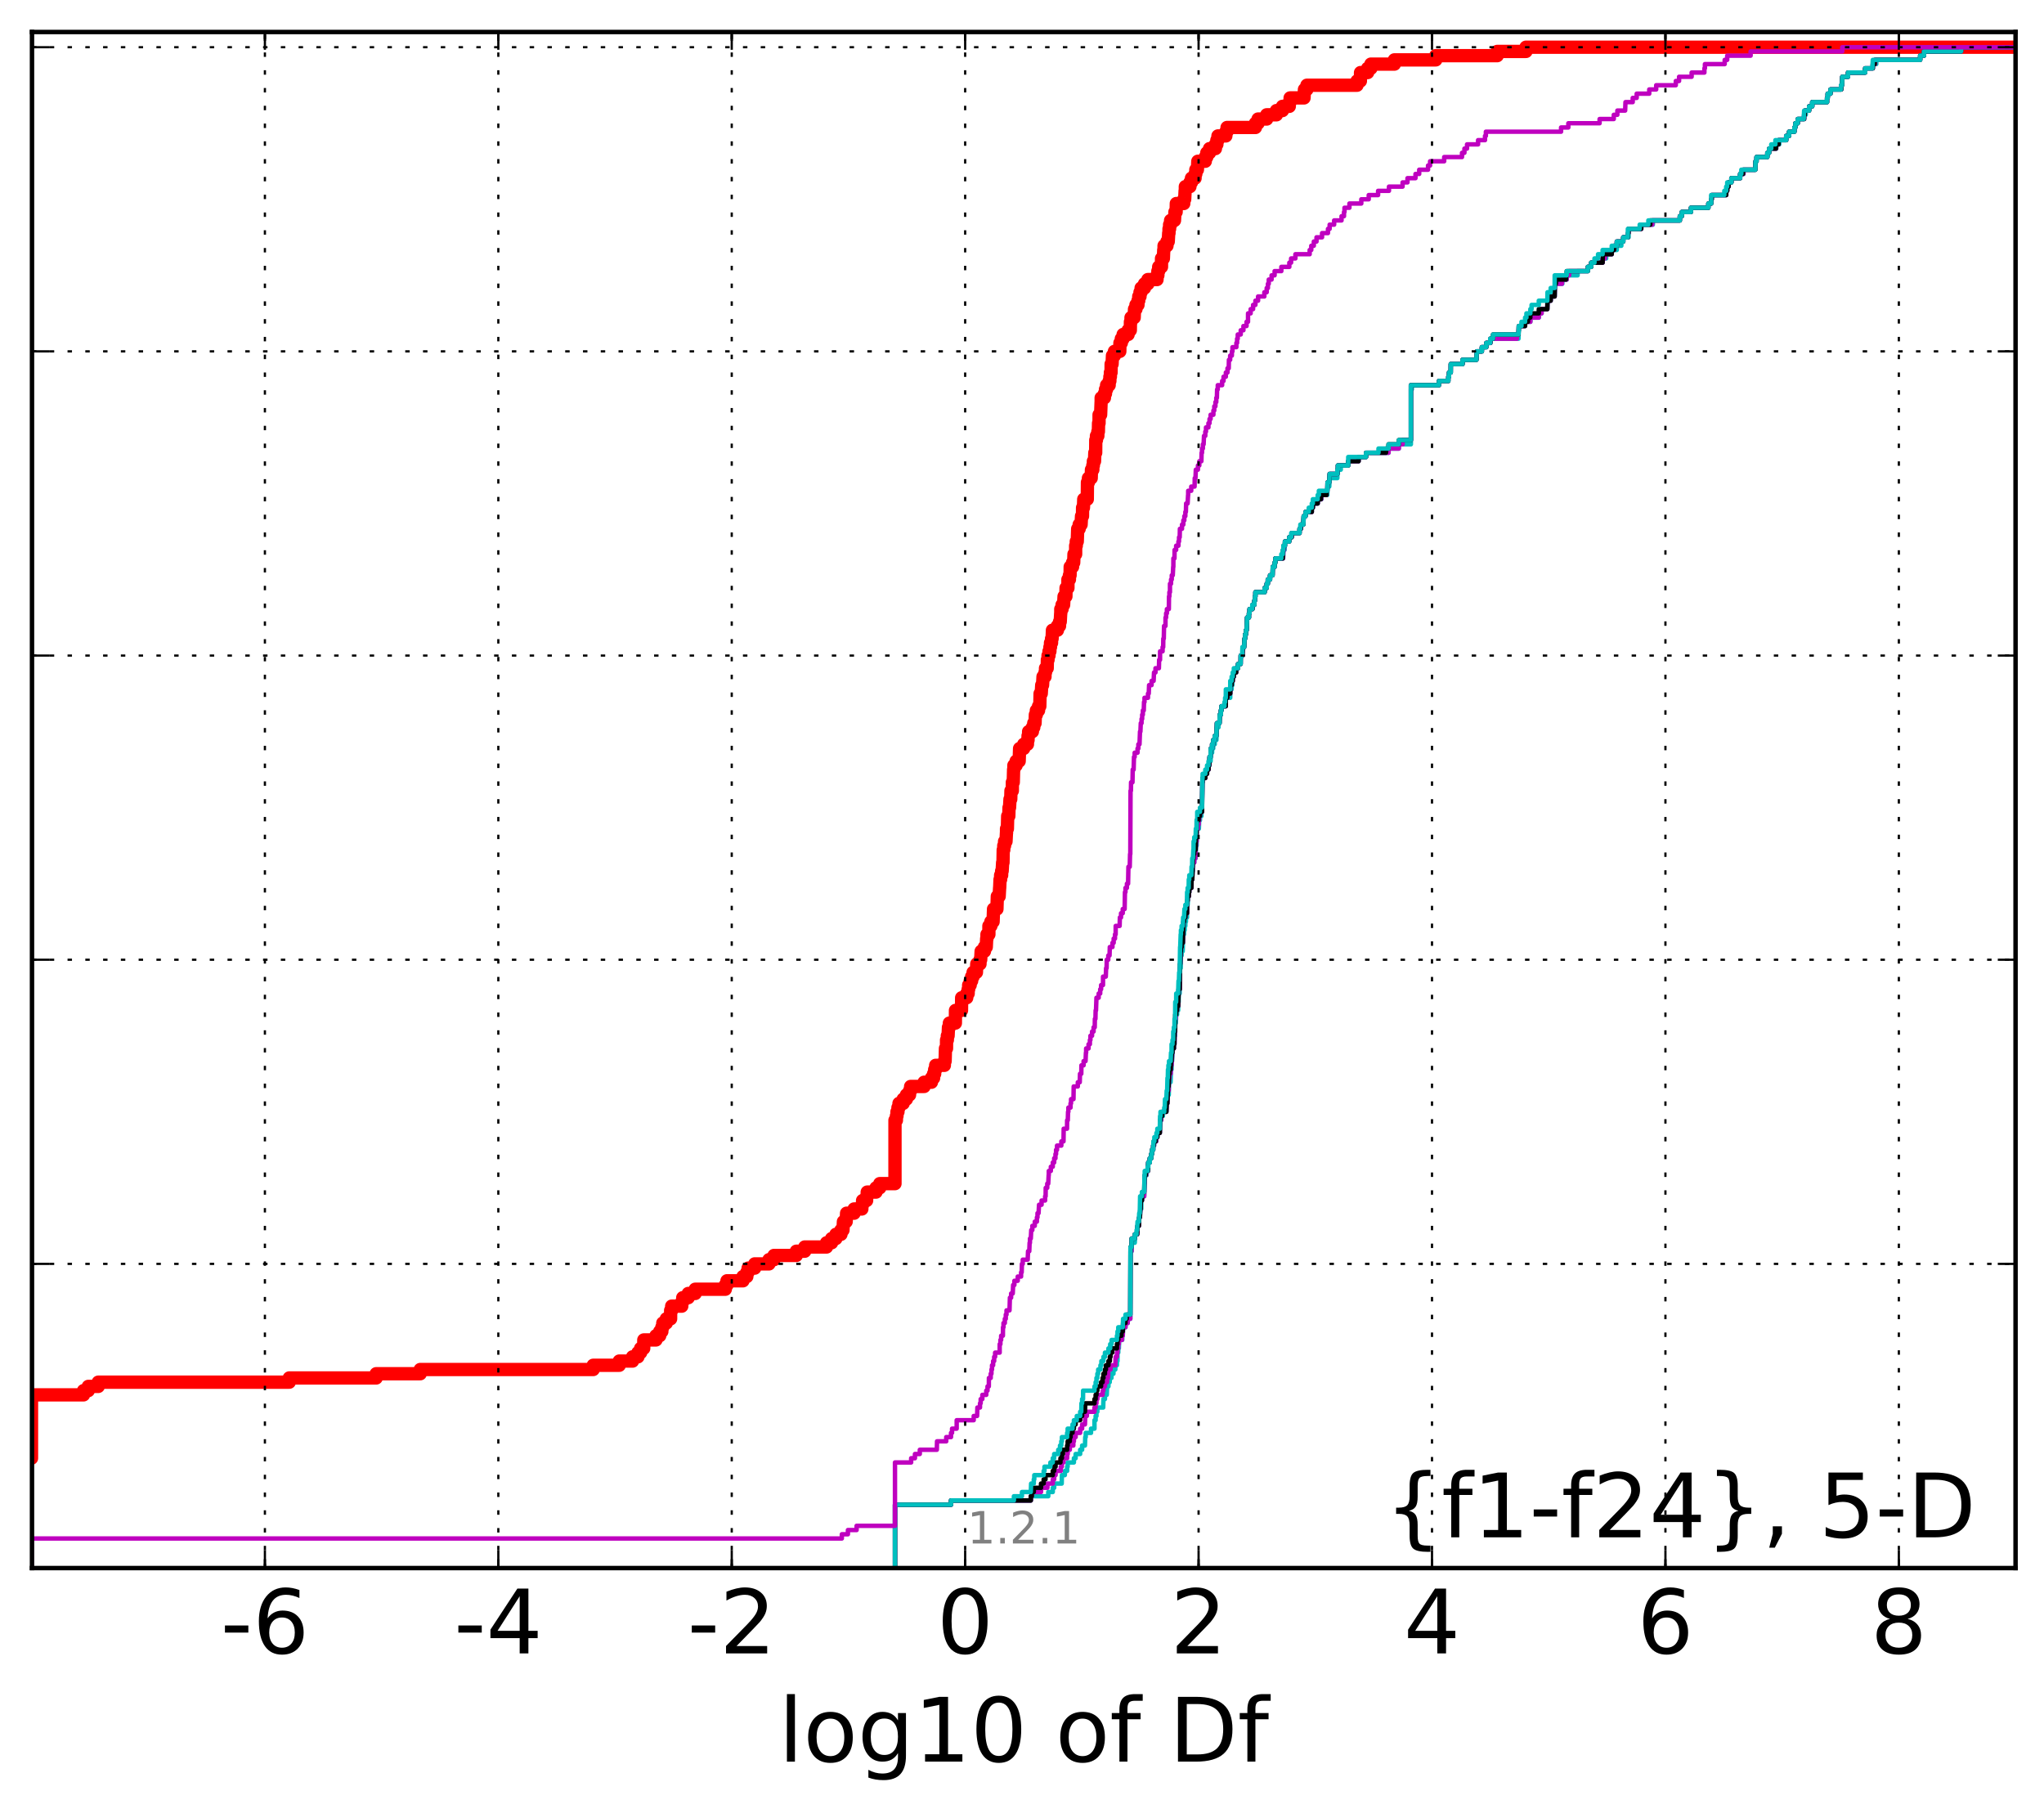 <?xml version="1.0" encoding="utf-8" standalone="no"?>
<!DOCTYPE svg PUBLIC "-//W3C//DTD SVG 1.1//EN"
  "http://www.w3.org/Graphics/SVG/1.1/DTD/svg11.dtd">
<!-- Created with matplotlib (http://matplotlib.org/) -->
<svg height="407pt" version="1.1" viewBox="0 0 460 407" width="460pt" xmlns="http://www.w3.org/2000/svg" xmlns:xlink="http://www.w3.org/1999/xlink">
 <defs>
  <style type="text/css">
*{stroke-linecap:butt;stroke-linejoin:round;stroke-miterlimit:100000;}
  </style>
 </defs>
 <g id="figure_1">
  <g id="patch_1">
   <path d="M 0 407.712 
L 460.8 407.712 
L 460.8 0 
L 0 0 
z
" style="fill:#ffffff;"/>
  </g>
  <g id="axes_1">
   <g id="patch_2">
    <path d="M 7.2 352.8 
L 453.6 352.8 
L 453.6 7.2 
L 7.2 7.2 
z
" style="fill:#ffffff;"/>
   </g>
   <g id="line2d_1">
    <path clip-path="url(#p51213de641)" d="M -1 329.988 
L 3.431 329.988 
L 3.431 329.038 
L 3.658 329.038 
L 3.658 328.087 
L 7.086 328.087 
L 7.086 313.83 
L 18.795 313.83 
L 18.795 312.879 
L 19.873 312.879 
L 19.873 311.929 
L 22.115 311.929 
L 22.115 310.978 
L 65.099 310.978 
L 65.099 310.028 
L 84.659 310.028 
L 84.659 309.077 
L 94.576 309.077 
L 94.576 308.127 
L 133.504 308.127 
L 133.504 307.176 
L 139.363 307.176 
L 139.363 306.226 
L 142.356 306.226 
L 142.356 305.275 
L 143.564 305.275 
L 143.564 304.325 
L 144.176 304.325 
L 144.176 303.374 
L 144.866 303.374 
L 144.887 301.473 
L 147.625 301.473 
L 147.625 300.523 
L 148.466 300.523 
L 148.466 299.572 
L 148.948 299.572 
L 148.948 298.622 
L 149.162 298.622 
L 149.162 297.671 
L 149.957 297.671 
L 149.957 296.721 
L 150.918 296.721 
L 150.93 294.82 
L 151.164 294.82 
L 151.164 293.869 
L 153.429 293.869 
L 153.429 292.919 
L 153.653 292.919 
L 153.653 291.968 
L 154.888 291.968 
L 154.888 291.018 
L 156.455 291.018 
L 156.455 290.067 
L 163.232 290.067 
L 163.232 289.117 
L 163.608 289.117 
L 163.608 288.166 
L 167.198 288.166 
L 167.198 287.216 
L 168.071 287.216 
L 168.071 286.265 
L 168.366 286.265 
L 168.366 285.315 
L 169.845 285.315 
L 169.845 284.364 
L 173.055 284.364 
L 173.055 283.414 
L 174.194 283.414 
L 174.194 282.463 
L 179.211 282.463 
L 179.211 281.513 
L 181.109 281.513 
L 181.109 280.562 
L 186.013 280.562 
L 186.013 279.612 
L 187.154 279.612 
L 187.154 278.661 
L 188.125 278.661 
L 188.125 277.711 
L 189.258 277.711 
L 189.258 276.76 
L 189.71 276.76 
L 189.813 274.859 
L 190.429 274.859 
L 190.523 272.958 
L 192.214 272.958 
L 192.214 272.008 
L 193.955 272.008 
L 193.955 271.057 
L 194.124 271.057 
L 194.124 270.107 
L 195.031 270.107 
L 195.031 269.156 
L 195.169 269.156 
L 195.169 268.206 
L 197.144 268.206 
L 197.144 267.255 
L 197.99 267.255 
L 197.99 266.305 
L 201.414 266.305 
L 201.414 252.048 
L 201.737 252.048 
L 201.737 251.097 
L 201.862 251.097 
L 201.862 250.147 
L 202.086 250.147 
L 202.086 249.196 
L 202.319 249.196 
L 202.319 248.246 
L 203.263 248.246 
L 203.263 247.295 
L 203.987 247.295 
L 203.987 246.345 
L 204.692 246.345 
L 204.692 245.394 
L 204.938 245.394 
L 204.938 244.444 
L 207.971 244.444 
L 207.971 243.493 
L 209.618 243.493 
L 209.618 242.543 
L 210.106 242.543 
L 210.106 241.592 
L 210.347 241.592 
L 210.347 240.642 
L 210.573 240.642 
L 210.573 239.691 
L 212.525 239.691 
L 212.525 238.741 
L 212.698 238.741 
L 212.775 235.889 
L 213.009 235.889 
L 213.02 233.988 
L 213.201 233.988 
L 213.201 233.038 
L 213.367 233.038 
L 213.453 231.137 
L 213.654 231.137 
L 213.654 230.186 
L 215.005 230.186 
L 215.031 227.335 
L 216.383 227.335 
L 216.42 224.483 
L 217.559 224.483 
L 217.559 223.533 
L 217.883 223.533 
L 217.883 222.582 
L 217.996 222.582 
L 217.996 221.632 
L 218.339 221.632 
L 218.339 220.681 
L 218.666 220.681 
L 218.666 219.731 
L 218.994 219.731 
L 218.994 218.78 
L 219.743 218.78 
L 219.819 216.879 
L 220.548 216.879 
L 220.548 215.929 
L 220.701 215.929 
L 220.804 214.028 
L 221.548 214.028 
L 221.548 213.077 
L 221.957 213.077 
L 222.049 211.176 
L 222.119 211.176 
L 222.119 210.226 
L 222.547 210.226 
L 222.554 208.325 
L 222.998 208.325 
L 222.998 207.374 
L 223.496 207.374 
L 223.595 204.523 
L 224.359 204.523 
L 224.447 201.671 
L 224.858 201.671 
L 224.961 199.77 
L 224.976 199.77 
L 225.06 197.869 
L 225.189 197.869 
L 225.189 196.919 
L 225.417 196.919 
L 225.417 195.968 
L 225.534 195.968 
L 225.642 194.067 
L 225.723 194.067 
L 225.773 191.216 
L 225.897 191.216 
L 225.897 190.265 
L 226.077 190.265 
L 226.077 189.315 
L 226.398 189.315 
L 226.498 187.414 
L 226.516 187.414 
L 226.516 186.463 
L 226.71 186.463 
L 226.781 183.612 
L 227.03 183.612 
L 227.079 181.711 
L 227.193 181.711 
L 227.299 179.81 
L 227.468 179.81 
L 227.517 177.909 
L 227.825 177.909 
L 227.83 176.008 
L 228.034 176.008 
L 228.108 173.156 
L 228.173 173.156 
L 228.173 172.206 
L 228.677 172.206 
L 228.677 171.255 
L 229.362 171.255 
L 229.459 168.404 
L 230.385 168.404 
L 230.385 167.453 
L 231.223 167.453 
L 231.223 166.503 
L 231.362 166.503 
L 231.362 165.552 
L 231.489 165.552 
L 231.489 164.602 
L 232.339 164.602 
L 232.339 163.651 
L 232.648 163.651 
L 232.648 162.701 
L 232.938 162.701 
L 233.011 160.8 
L 233.231 160.8 
L 233.231 159.85 
L 233.723 159.85 
L 233.723 158.899 
L 234.006 158.899 
L 234.073 156.048 
L 234.332 156.048 
L 234.44 154.147 
L 234.628 154.147 
L 234.732 152.246 
L 235.174 152.246 
L 235.174 151.295 
L 235.291 151.295 
L 235.291 150.345 
L 235.671 150.345 
L 235.712 148.444 
L 235.862 148.444 
L 235.862 147.493 
L 236.077 147.493 
L 236.077 146.543 
L 236.282 146.543 
L 236.282 145.592 
L 236.413 145.592 
L 236.413 144.642 
L 236.647 144.642 
L 236.647 143.691 
L 236.774 143.691 
L 236.851 141.79 
L 237.971 141.79 
L 237.971 140.84 
L 238.446 140.84 
L 238.446 139.889 
L 238.604 139.889 
L 238.708 137.988 
L 238.728 137.988 
L 238.728 137.038 
L 239.017 137.038 
L 239.017 136.087 
L 239.364 136.087 
L 239.466 134.186 
L 239.879 134.186 
L 239.914 132.285 
L 240.336 132.285 
L 240.336 130.384 
L 240.673 130.384 
L 240.673 129.434 
L 240.818 129.434 
L 240.848 127.533 
L 241.376 127.533 
L 241.376 126.582 
L 241.635 126.582 
L 241.7 124.681 
L 242.071 124.681 
L 242.074 122.78 
L 242.216 122.78 
L 242.216 121.83 
L 242.436 121.83 
L 242.534 118.978 
L 242.868 118.978 
L 242.868 118.028 
L 243.299 118.028 
L 243.396 116.127 
L 243.617 116.127 
L 243.632 114.226 
L 243.83 114.226 
L 243.897 112.325 
L 244.693 112.325 
L 244.73 108.523 
L 244.953 108.523 
L 244.953 107.572 
L 245.575 107.572 
L 245.633 105.671 
L 245.94 105.671 
L 245.94 104.721 
L 246.065 104.721 
L 246.065 103.77 
L 246.321 103.77 
L 246.389 101.869 
L 246.581 101.869 
L 246.603 99.018 
L 246.756 99.018 
L 246.756 98.067 
L 247.068 98.067 
L 247.068 97.117 
L 247.189 97.117 
L 247.228 95.216 
L 247.339 95.216 
L 247.344 93.315 
L 247.692 93.315 
L 247.803 90.463 
L 247.814 90.463 
L 247.814 89.513 
L 248.547 89.513 
L 248.547 88.562 
L 248.788 88.562 
L 248.788 87.612 
L 249.037 87.612 
L 249.037 86.661 
L 249.616 86.661 
L 249.616 85.711 
L 249.779 85.711 
L 249.779 84.76 
L 249.894 84.76 
L 249.894 83.81 
L 250.042 83.81 
L 250.062 81.909 
L 250.275 81.909 
L 250.362 80.008 
L 250.8 80.008 
L 250.8 79.057 
L 252.01 79.057 
L 252.039 77.156 
L 252.355 77.156 
L 252.355 76.206 
L 252.76 76.206 
L 252.76 75.255 
L 253.88 75.255 
L 253.88 74.305 
L 254.375 74.305 
L 254.404 72.404 
L 254.531 72.404 
L 254.531 71.453 
L 255.246 71.453 
L 255.323 69.552 
L 255.644 69.552 
L 255.644 68.602 
L 256.099 68.602 
L 256.099 67.651 
L 256.274 67.651 
L 256.274 66.701 
L 256.555 66.701 
L 256.555 65.75 
L 256.808 65.75 
L 256.808 64.8 
L 257.571 64.8 
L 257.571 63.85 
L 258.332 63.85 
L 258.332 62.899 
L 260.385 62.899 
L 260.385 61.949 
L 260.578 61.949 
L 260.578 60.998 
L 260.762 60.998 
L 260.762 60.048 
L 261.392 60.048 
L 261.4 58.147 
L 261.82 58.147 
L 261.898 56.246 
L 261.969 56.246 
L 261.969 55.295 
L 262.624 55.295 
L 262.624 54.345 
L 262.911 54.345 
L 263.017 52.444 
L 263.084 52.444 
L 263.084 51.493 
L 263.217 51.493 
L 263.217 50.543 
L 263.442 50.543 
L 263.442 49.592 
L 264.315 49.592 
L 264.421 47.691 
L 264.689 47.691 
L 264.73 45.79 
L 266.403 45.79 
L 266.403 44.84 
L 266.611 44.84 
L 266.71 42.939 
L 266.759 42.939 
L 266.759 41.988 
L 267.79 41.988 
L 267.79 41.038 
L 268.141 41.038 
L 268.141 40.087 
L 268.949 40.087 
L 268.949 39.137 
L 269.12 39.137 
L 269.12 38.186 
L 269.472 38.186 
L 269.571 36.285 
L 271.25 36.285 
L 271.25 35.335 
L 271.587 35.335 
L 271.587 34.384 
L 272.204 34.384 
L 272.204 33.434 
L 273.529 33.434 
L 273.529 32.483 
L 273.857 32.483 
L 273.857 31.533 
L 274.102 31.533 
L 274.102 30.582 
L 275.874 30.582 
L 275.874 29.632 
L 276.15 29.632 
L 276.15 28.681 
L 282.529 28.681 
L 282.529 27.731 
L 283.13 27.731 
L 283.13 26.78 
L 285.069 26.78 
L 285.069 25.83 
L 287.259 25.83 
L 287.259 24.879 
L 288.616 24.879 
L 288.616 23.929 
L 290.153 23.929 
L 290.153 22.978 
L 290.34 22.978 
L 290.34 22.028 
L 293.47 22.028 
L 293.568 20.127 
L 294.122 20.127 
L 294.122 19.176 
L 305.396 19.176 
L 305.396 18.226 
L 306.154 18.226 
L 306.188 16.325 
L 307.785 16.325 
L 307.785 15.374 
L 308.523 15.374 
L 308.523 14.424 
L 313.803 14.424 
L 313.803 13.473 
L 323.121 13.473 
L 323.121 12.523 
L 336.945 12.523 
L 336.945 11.572 
L 343.418 11.572 
L 343.418 10.622 
L 343.418 10.622 
L 453.6 10.622 
L 453.6 10.622 
" style="fill:none;stroke:#ff0000;stroke-linecap:square;stroke-width:3.0;"/>
   </g>
   <g id="line2d_2">
    <path clip-path="url(#p51213de641)" d="M 201.414 352.8 
L 201.414 351.85 
L 201.414 351.85 
L 201.414 351.85 
L 201.414 350.899 
L 201.414 350.899 
L 201.414 350.899 
L 201.414 349.949 
L 201.414 349.949 
L 201.414 349.949 
L 201.414 348.998 
L 201.414 348.998 
L 201.414 348.998 
L 201.414 348.048 
L 201.414 348.048 
L 201.414 348.048 
L 201.414 347.097 
L 201.414 347.097 
L 201.414 347.097 
L 201.414 346.147 
L 201.414 346.147 
L 201.414 346.147 
L 201.414 345.196 
L 201.414 345.196 
L 201.414 345.196 
L 201.414 344.246 
L 201.414 344.246 
L 201.414 344.246 
L 201.414 343.295 
L 201.414 343.295 
L 201.414 343.295 
L 201.414 342.345 
L 201.414 342.345 
L 201.414 342.345 
L 201.414 341.394 
L 201.414 341.394 
L 201.414 341.394 
L 201.414 340.444 
L 201.414 340.444 
L 201.414 340.444 
L 201.414 339.493 
L 201.414 339.493 
L 201.414 339.493 
L 201.414 338.543 
L 214.023 338.543 
L 214.023 337.592 
L 231.981 337.592 
L 231.981 336.642 
L 235.911 336.642 
L 235.911 335.691 
L 236.926 335.691 
L 236.926 334.741 
L 237.243 334.741 
L 237.243 333.79 
L 238.937 333.79 
L 238.977 331.889 
L 239.641 331.889 
L 239.641 330.939 
L 240.157 330.939 
L 240.157 329.988 
L 240.276 329.988 
L 240.276 329.038 
L 241.682 329.038 
L 241.682 328.087 
L 242.069 328.087 
L 242.069 327.137 
L 243.09 327.137 
L 243.09 326.186 
L 243.53 326.186 
L 243.53 325.236 
L 244.165 325.236 
L 244.237 323.335 
L 244.341 323.335 
L 244.341 322.384 
L 245.532 322.384 
L 245.532 321.434 
L 246.311 321.434 
L 246.313 319.533 
L 246.569 319.533 
L 246.569 318.582 
L 246.756 318.582 
L 246.756 317.632 
L 246.963 317.632 
L 246.963 316.681 
L 248.276 316.681 
L 248.33 314.78 
L 248.668 314.78 
L 248.668 313.83 
L 249.071 313.83 
L 249.155 311.929 
L 249.454 311.929 
L 249.454 310.978 
L 249.743 310.978 
L 249.743 310.028 
L 250.129 310.028 
L 250.129 309.077 
L 250.583 309.077 
L 250.583 308.127 
L 251.003 308.127 
L 251.003 307.176 
L 251.365 307.176 
L 251.365 306.226 
L 251.491 306.226 
L 251.491 304.325 
L 251.666 304.325 
L 251.666 303.374 
L 251.796 303.374 
L 251.867 301.473 
L 252.565 301.473 
L 252.565 300.523 
L 252.68 300.523 
L 252.749 298.622 
L 253.285 298.622 
L 253.285 297.671 
L 253.791 297.671 
L 253.791 296.721 
L 254.375 296.721 
L 254.416 281.513 
L 254.673 281.513 
L 254.676 279.612 
L 255.374 279.612 
L 255.481 277.711 
L 255.917 277.711 
L 256.002 275.81 
L 256.306 275.81 
L 256.379 273.909 
L 256.528 273.909 
L 256.634 272.008 
L 256.836 272.008 
L 256.856 270.107 
L 256.986 270.107 
L 256.986 269.156 
L 257.499 269.156 
L 257.571 266.305 
L 257.617 266.305 
L 257.685 264.404 
L 258.053 264.404 
L 258.053 263.453 
L 258.4 263.453 
L 258.411 261.552 
L 258.757 261.552 
L 258.757 260.602 
L 259.077 260.602 
L 259.077 259.651 
L 259.251 259.651 
L 259.251 258.701 
L 259.523 258.701 
L 259.523 257.75 
L 259.735 257.75 
L 259.735 256.8 
L 260.217 256.8 
L 260.217 255.85 
L 260.458 255.85 
L 260.458 254.899 
L 261.013 254.899 
L 261.076 252.048 
L 261.324 252.048 
L 261.324 251.097 
L 261.719 251.097 
L 261.719 250.147 
L 262.483 250.147 
L 262.563 248.246 
L 262.713 248.246 
L 262.736 246.345 
L 263.026 246.345 
L 263.082 243.493 
L 263.434 243.493 
L 263.536 240.642 
L 263.656 240.642 
L 263.696 238.741 
L 263.774 238.741 
L 263.872 236.84 
L 263.896 236.84 
L 263.896 235.889 
L 264.172 235.889 
L 264.172 234.939 
L 264.315 234.939 
L 264.325 233.038 
L 264.455 233.038 
L 264.487 230.186 
L 264.63 230.186 
L 264.689 228.285 
L 264.901 228.285 
L 264.901 227.335 
L 265.135 227.335 
L 265.196 225.434 
L 265.261 225.434 
L 265.263 223.533 
L 265.485 223.533 
L 265.576 217.83 
L 265.712 217.83 
L 265.764 214.978 
L 265.918 214.978 
L 265.918 214.028 
L 266.165 214.028 
L 266.264 210.226 
L 266.475 210.226 
L 266.475 209.275 
L 266.612 209.275 
L 266.612 208.325 
L 266.759 208.325 
L 266.759 207.374 
L 266.896 207.374 
L 266.896 206.424 
L 267.132 206.424 
L 267.156 203.572 
L 267.277 203.572 
L 267.387 201.671 
L 267.533 201.671 
L 267.533 200.721 
L 267.648 200.721 
L 267.648 199.77 
L 268.114 199.77 
L 268.154 197.869 
L 268.316 197.869 
L 268.397 195.968 
L 268.455 195.968 
L 268.465 194.067 
L 268.767 194.067 
L 268.767 193.117 
L 269.067 193.117 
L 269.162 190.265 
L 269.301 190.265 
L 269.327 186.463 
L 269.802 186.463 
L 269.876 184.562 
L 270.045 184.562 
L 270.045 183.612 
L 270.372 183.612 
L 270.372 182.661 
L 270.512 182.661 
L 270.6 176.008 
L 270.648 176.008 
L 270.648 175.057 
L 271.25 175.057 
L 271.25 174.107 
L 271.648 174.107 
L 271.648 173.156 
L 271.972 173.156 
L 271.972 172.206 
L 272.204 172.206 
L 272.204 171.255 
L 272.448 171.255 
L 272.476 169.354 
L 272.781 169.354 
L 272.781 168.404 
L 273.031 168.404 
L 273.031 167.453 
L 273.382 167.453 
L 273.382 166.503 
L 273.753 166.503 
L 273.857 163.651 
L 274.214 163.651 
L 274.214 162.701 
L 274.451 162.701 
L 274.507 160.8 
L 274.751 160.8 
L 274.751 159.85 
L 274.889 159.85 
L 274.889 158.899 
L 275.858 158.899 
L 275.874 156.998 
L 276.865 156.998 
L 276.867 155.097 
L 277.176 155.097 
L 277.176 154.147 
L 277.349 154.147 
L 277.423 152.246 
L 277.67 152.246 
L 277.67 151.295 
L 278.196 151.295 
L 278.196 150.345 
L 278.61 150.345 
L 278.61 149.394 
L 279.203 149.394 
L 279.225 147.493 
L 279.608 147.493 
L 279.702 145.592 
L 279.997 145.592 
L 280.082 143.691 
L 280.205 143.691 
L 280.205 142.741 
L 280.397 142.741 
L 280.397 141.79 
L 280.557 141.79 
L 280.655 138.939 
L 281.072 138.939 
L 281.072 137.988 
L 281.212 137.988 
L 281.212 137.038 
L 281.859 137.038 
L 281.859 136.087 
L 282.294 136.087 
L 282.294 135.137 
L 282.414 135.137 
L 282.414 134.186 
L 282.529 134.186 
L 282.529 133.236 
L 284.604 133.236 
L 284.604 132.285 
L 285.069 132.285 
L 285.069 131.335 
L 285.315 131.335 
L 285.315 130.384 
L 285.822 130.384 
L 285.822 129.434 
L 286.385 129.434 
L 286.439 127.533 
L 286.849 127.533 
L 286.849 126.582 
L 287.022 126.582 
L 287.022 125.632 
L 288.753 125.632 
L 288.835 123.731 
L 289.101 123.731 
L 289.177 121.83 
L 290.14 121.83 
L 290.14 120.879 
L 290.692 120.879 
L 290.692 119.929 
L 292.464 119.929 
L 292.464 118.978 
L 292.781 118.978 
L 292.781 118.028 
L 293.306 118.028 
L 293.4 116.127 
L 293.814 116.127 
L 293.814 115.176 
L 295.214 115.176 
L 295.214 114.226 
L 295.454 114.226 
L 295.454 113.275 
L 296.543 113.275 
L 296.543 112.325 
L 297.377 112.325 
L 297.377 111.374 
L 298.71 111.374 
L 298.759 109.473 
L 299.148 109.473 
L 299.235 107.572 
L 300.971 107.572 
L 300.971 106.622 
L 301.084 106.622 
L 301.084 105.671 
L 301.742 105.671 
L 301.742 104.721 
L 303.415 104.721 
L 303.415 103.77 
L 305.744 103.77 
L 305.744 102.82 
L 307.42 102.82 
L 307.42 101.869 
L 312.49 101.869 
L 312.49 100.919 
L 314.8 100.919 
L 314.8 99.968 
L 317.52 99.968 
L 317.52 87.612 
L 317.738 87.612 
L 317.738 86.661 
L 323.837 86.661 
L 323.837 85.711 
L 325.945 85.711 
L 325.945 84.76 
L 326.099 84.76 
L 326.099 83.81 
L 326.488 83.81 
L 326.5 81.909 
L 329.139 81.909 
L 329.139 80.958 
L 332.26 80.958 
L 332.364 79.057 
L 333.489 79.057 
L 333.489 78.107 
L 334.487 78.107 
L 334.487 77.156 
L 335.411 77.156 
L 335.411 76.206 
L 341.732 76.206 
L 341.801 74.305 
L 341.867 74.305 
L 341.867 73.354 
L 343.219 73.354 
L 343.219 72.404 
L 344.403 72.404 
L 344.403 71.453 
L 346.3 71.453 
L 346.3 70.503 
L 346.934 70.503 
L 346.934 69.552 
L 348.22 69.552 
L 348.263 67.651 
L 348.98 67.651 
L 348.98 66.701 
L 349.869 66.701 
L 349.92 63.85 
L 351.601 63.85 
L 351.601 62.899 
L 352.588 62.899 
L 352.588 61.949 
L 355.038 61.949 
L 355.038 60.998 
L 357.341 60.998 
L 357.341 60.048 
L 358.088 60.048 
L 358.088 59.097 
L 360.665 59.097 
L 360.665 58.147 
L 361.468 58.147 
L 361.468 57.196 
L 362.721 57.196 
L 362.721 56.246 
L 363.861 56.246 
L 363.861 55.295 
L 364.882 55.295 
L 364.882 54.345 
L 365.314 54.345 
L 365.314 53.394 
L 366.504 53.394 
L 366.515 51.493 
L 369.372 51.493 
L 369.372 50.543 
L 371.978 50.543 
L 371.978 49.592 
L 378.043 49.592 
L 378.043 48.642 
L 378.497 48.642 
L 378.497 47.691 
L 380.547 47.691 
L 380.547 46.741 
L 384.465 46.741 
L 384.465 45.79 
L 385.103 45.79 
L 385.103 44.84 
L 385.221 44.84 
L 385.221 43.889 
L 388.486 43.889 
L 388.486 42.939 
L 388.707 42.939 
L 388.707 41.988 
L 389.008 41.988 
L 389.008 41.038 
L 389.649 41.038 
L 389.649 40.087 
L 391.617 40.087 
L 391.617 39.137 
L 392.378 39.137 
L 392.378 38.186 
L 395.03 38.186 
L 395.082 36.285 
L 395.312 36.285 
L 395.312 35.335 
L 397.737 35.335 
L 397.737 34.384 
L 398.14 34.384 
L 398.14 33.434 
L 399.741 33.434 
L 399.741 32.483 
L 400.425 32.483 
L 400.425 31.533 
L 401.98 31.533 
L 401.98 30.582 
L 402.628 30.582 
L 402.628 29.632 
L 403.831 29.632 
L 403.831 28.681 
L 404.038 28.681 
L 404.038 27.731 
L 404.582 27.731 
L 404.582 26.78 
L 406.019 26.78 
L 406.019 25.83 
L 406.396 25.83 
L 406.396 24.879 
L 407.139 24.879 
L 407.139 23.929 
L 407.838 23.929 
L 407.838 22.978 
L 411.17 22.978 
L 411.17 22.028 
L 411.322 22.028 
L 411.322 21.077 
L 411.947 21.077 
L 411.947 20.127 
L 414.375 20.127 
L 414.375 19.176 
L 414.545 19.176 
L 414.604 17.275 
L 415.888 17.275 
L 415.888 16.325 
L 419.752 16.325 
L 419.752 15.374 
L 421.474 15.374 
L 421.474 14.424 
L 422.265 14.424 
L 422.265 13.473 
L 432.131 13.473 
L 432.131 12.523 
L 432.989 12.523 
L 432.989 11.572 
L 441.332 11.572 
L 441.332 10.622 
L 441.332 10.622 
L 453.6 10.622 
L 453.6 10.622 
" style="fill:none;stroke:#00bfbf;stroke-linecap:square;"/>
   </g>
   <g id="line2d_3">
    <path clip-path="url(#p51213de641)" d="M 201.414 352.8 
L 201.414 351.85 
L 201.414 351.85 
L 201.414 351.85 
L 201.414 350.899 
L 201.414 350.899 
L 201.414 350.899 
L 201.414 349.949 
L 201.414 349.949 
L 201.414 349.949 
L 201.414 348.998 
L 201.414 348.998 
L 201.414 348.998 
L 201.414 348.048 
L 201.414 348.048 
L 201.414 348.048 
L 201.414 347.097 
L 201.414 347.097 
L 201.414 347.097 
L 201.414 346.147 
L 201.414 346.147 
L 201.414 346.147 
L 201.414 345.196 
L 201.414 345.196 
L 201.414 345.196 
L 201.414 344.246 
L 201.414 344.246 
L 201.414 344.246 
L 201.414 343.295 
L 201.414 343.295 
L 201.414 343.295 
L 201.414 342.345 
L 201.414 342.345 
L 201.414 342.345 
L 201.414 341.394 
L 201.414 341.394 
L 201.414 341.394 
L 201.414 340.444 
L 201.414 340.444 
L 201.414 340.444 
L 201.414 339.493 
L 201.414 339.493 
L 201.414 339.493 
L 201.414 338.543 
L 214.023 338.543 
L 214.023 337.592 
L 231.981 337.592 
L 231.981 336.642 
L 232.202 336.642 
L 232.202 335.691 
L 234.281 335.691 
L 234.281 334.741 
L 235.724 334.741 
L 235.724 333.79 
L 236.926 333.79 
L 236.926 332.84 
L 237.243 332.84 
L 237.243 331.889 
L 237.56 331.889 
L 237.56 330.939 
L 238.725 330.939 
L 238.725 329.988 
L 238.977 329.988 
L 238.977 329.038 
L 239.338 329.038 
L 239.338 328.087 
L 240.157 328.087 
L 240.157 327.137 
L 240.276 327.137 
L 240.276 326.186 
L 240.759 326.186 
L 240.759 325.236 
L 241.551 325.236 
L 241.551 324.285 
L 241.682 324.285 
L 241.682 323.335 
L 242.069 323.335 
L 242.069 322.384 
L 243.09 322.384 
L 243.09 321.434 
L 243.53 321.434 
L 243.53 320.483 
L 244.165 320.483 
L 244.237 318.582 
L 244.598 318.582 
L 244.598 317.632 
L 246.313 317.632 
L 246.313 316.681 
L 246.569 316.681 
L 246.569 315.731 
L 246.756 315.731 
L 246.756 314.78 
L 246.963 314.78 
L 246.963 313.83 
L 248.146 313.83 
L 248.146 312.879 
L 248.33 312.879 
L 248.33 311.929 
L 248.668 311.929 
L 248.668 310.978 
L 249.14 310.978 
L 249.14 310.028 
L 249.364 310.028 
L 249.454 308.127 
L 249.923 308.127 
L 249.923 307.176 
L 251.003 307.176 
L 251.073 305.275 
L 251.365 305.275 
L 251.365 304.325 
L 251.491 304.325 
L 251.491 303.374 
L 251.666 303.374 
L 251.666 302.424 
L 251.796 302.424 
L 251.796 301.473 
L 252.502 301.473 
L 252.502 300.523 
L 252.68 300.523 
L 252.749 298.622 
L 253.285 298.622 
L 253.285 297.671 
L 253.791 297.671 
L 253.791 296.721 
L 254.375 296.721 
L 254.416 281.513 
L 254.654 281.513 
L 254.676 278.661 
L 255.374 278.661 
L 255.374 277.711 
L 255.917 277.711 
L 256.002 275.81 
L 256.306 275.81 
L 256.379 273.909 
L 256.528 273.909 
L 256.634 272.008 
L 256.697 272.008 
L 256.739 270.107 
L 256.986 270.107 
L 256.986 269.156 
L 257.499 269.156 
L 257.571 266.305 
L 257.617 266.305 
L 257.642 264.404 
L 257.943 264.404 
L 257.943 263.453 
L 258.353 263.453 
L 258.411 261.552 
L 258.757 261.552 
L 258.757 260.602 
L 259.077 260.602 
L 259.077 259.651 
L 259.251 259.651 
L 259.251 258.701 
L 259.523 258.701 
L 259.523 257.75 
L 259.722 257.75 
L 259.722 256.8 
L 260.19 256.8 
L 260.19 255.85 
L 260.458 255.85 
L 260.458 254.899 
L 261.013 254.899 
L 261.076 252.048 
L 261.324 252.048 
L 261.324 251.097 
L 261.525 251.097 
L 261.525 250.147 
L 262.483 250.147 
L 262.563 248.246 
L 262.713 248.246 
L 262.812 245.394 
L 263.002 245.394 
L 263.082 242.543 
L 263.201 242.543 
L 263.201 241.592 
L 263.456 241.592 
L 263.536 239.691 
L 263.656 239.691 
L 263.764 237.79 
L 263.774 237.79 
L 263.872 235.889 
L 264.172 235.889 
L 264.172 234.939 
L 264.315 234.939 
L 264.376 232.087 
L 264.455 232.087 
L 264.487 229.236 
L 264.585 229.236 
L 264.689 227.335 
L 264.889 227.335 
L 264.889 226.384 
L 265.135 226.384 
L 265.238 223.533 
L 265.249 223.533 
L 265.249 222.582 
L 265.485 222.582 
L 265.576 216.879 
L 265.614 216.879 
L 265.718 214.028 
L 265.764 214.028 
L 265.764 213.077 
L 265.918 213.077 
L 265.918 212.127 
L 266.196 212.127 
L 266.279 208.325 
L 266.341 208.325 
L 266.341 207.374 
L 266.475 207.374 
L 266.475 206.424 
L 266.759 206.424 
L 266.759 205.473 
L 267.132 205.473 
L 267.156 202.622 
L 267.277 202.622 
L 267.277 201.671 
L 267.533 201.671 
L 267.533 200.721 
L 267.648 200.721 
L 267.648 199.77 
L 268.114 199.77 
L 268.154 197.869 
L 268.316 197.869 
L 268.4 195.018 
L 268.465 195.018 
L 268.465 194.067 
L 268.767 194.067 
L 268.767 193.117 
L 269.013 193.117 
L 269.12 190.265 
L 269.162 190.265 
L 269.162 189.315 
L 269.301 189.315 
L 269.312 186.463 
L 269.599 186.463 
L 269.599 185.513 
L 269.759 185.513 
L 269.759 184.562 
L 269.876 184.562 
L 269.876 183.612 
L 270.045 183.612 
L 270.045 182.661 
L 270.512 182.661 
L 270.6 176.008 
L 270.648 176.008 
L 270.648 175.057 
L 271.25 175.057 
L 271.25 174.107 
L 271.648 174.107 
L 271.648 173.156 
L 271.972 173.156 
L 271.972 172.206 
L 272.136 172.206 
L 272.204 170.305 
L 272.448 170.305 
L 272.476 168.404 
L 272.781 168.404 
L 272.781 167.453 
L 273.031 167.453 
L 273.031 166.503 
L 273.382 166.503 
L 273.382 165.552 
L 273.753 165.552 
L 273.857 162.701 
L 274.451 162.701 
L 274.507 160.8 
L 274.751 160.8 
L 274.751 159.85 
L 274.889 159.85 
L 274.889 158.899 
L 275.858 158.899 
L 275.874 156.998 
L 276.205 156.998 
L 276.205 156.048 
L 276.865 156.048 
L 276.867 154.147 
L 277.176 154.147 
L 277.176 153.196 
L 277.423 153.196 
L 277.423 152.246 
L 277.67 152.246 
L 277.67 151.295 
L 278.196 151.295 
L 278.196 150.345 
L 278.61 150.345 
L 278.61 149.394 
L 279.203 149.394 
L 279.225 147.493 
L 279.608 147.493 
L 279.702 145.592 
L 279.997 145.592 
L 280.082 143.691 
L 280.205 143.691 
L 280.205 142.741 
L 280.397 142.741 
L 280.397 141.79 
L 280.557 141.79 
L 280.655 138.939 
L 281.072 138.939 
L 281.072 137.988 
L 281.212 137.988 
L 281.212 137.038 
L 281.859 137.038 
L 281.859 136.087 
L 282.294 136.087 
L 282.294 135.137 
L 282.414 135.137 
L 282.414 134.186 
L 282.529 134.186 
L 282.529 133.236 
L 284.604 133.236 
L 284.604 132.285 
L 285.069 132.285 
L 285.069 131.335 
L 285.315 131.335 
L 285.315 130.384 
L 285.822 130.384 
L 285.822 129.434 
L 286.385 129.434 
L 286.439 127.533 
L 286.849 127.533 
L 286.849 126.582 
L 287.022 126.582 
L 287.022 125.632 
L 288.751 125.632 
L 288.835 123.731 
L 288.976 123.731 
L 288.976 122.78 
L 289.177 122.78 
L 289.177 121.83 
L 290.14 121.83 
L 290.14 120.879 
L 290.692 120.879 
L 290.692 119.929 
L 292.464 119.929 
L 292.464 118.978 
L 292.781 118.978 
L 292.781 118.028 
L 293.306 118.028 
L 293.4 116.127 
L 293.814 116.127 
L 293.814 115.176 
L 295.214 115.176 
L 295.214 114.226 
L 295.454 114.226 
L 295.454 113.275 
L 296.543 113.275 
L 296.543 112.325 
L 297.343 112.325 
L 297.343 111.374 
L 298.517 111.374 
L 298.517 110.424 
L 298.71 110.424 
L 298.759 108.523 
L 299.148 108.523 
L 299.235 106.622 
L 300.971 106.622 
L 300.971 105.671 
L 301.084 105.671 
L 301.084 104.721 
L 303.415 104.721 
L 303.415 103.77 
L 305.744 103.77 
L 305.744 102.82 
L 307.42 102.82 
L 307.42 101.869 
L 312.49 101.869 
L 312.49 100.919 
L 314.8 100.919 
L 314.8 99.968 
L 315.654 99.968 
L 315.654 99.018 
L 317.52 99.018 
L 317.52 86.661 
L 323.837 86.661 
L 323.837 85.711 
L 325.945 85.711 
L 325.945 84.76 
L 326.099 84.76 
L 326.099 83.81 
L 326.488 83.81 
L 326.5 81.909 
L 329.139 81.909 
L 329.139 80.958 
L 332.26 80.958 
L 332.364 79.057 
L 333.489 79.057 
L 333.489 78.107 
L 334.487 78.107 
L 334.487 77.156 
L 335.411 77.156 
L 335.411 76.206 
L 341.383 76.206 
L 341.383 75.255 
L 341.732 75.255 
L 341.801 73.354 
L 343.219 73.354 
L 343.219 72.404 
L 344.403 72.404 
L 344.403 71.453 
L 346.3 71.453 
L 346.3 70.503 
L 346.934 70.503 
L 346.934 69.552 
L 348.22 69.552 
L 348.263 67.651 
L 348.98 67.651 
L 348.98 66.701 
L 349.869 66.701 
L 349.92 63.85 
L 351.518 63.85 
L 351.518 62.899 
L 352.588 62.899 
L 352.588 61.949 
L 353.132 61.949 
L 353.132 60.998 
L 357.341 60.998 
L 357.341 60.048 
L 358.088 60.048 
L 358.088 59.097 
L 360.665 59.097 
L 360.665 58.147 
L 361.19 58.147 
L 361.19 57.196 
L 362.721 57.196 
L 362.721 56.246 
L 363.228 56.246 
L 363.228 55.295 
L 363.861 55.295 
L 363.861 54.345 
L 365.314 54.345 
L 365.314 53.394 
L 366.374 53.394 
L 366.374 52.444 
L 366.493 52.444 
L 366.493 51.493 
L 369.372 51.493 
L 369.372 50.543 
L 371.848 50.543 
L 371.848 49.592 
L 378.043 49.592 
L 378.043 48.642 
L 378.497 48.642 
L 378.497 47.691 
L 380.547 47.691 
L 380.547 46.741 
L 384.465 46.741 
L 384.465 45.79 
L 385.103 45.79 
L 385.103 44.84 
L 385.221 44.84 
L 385.221 43.889 
L 388.485 43.889 
L 388.485 42.939 
L 388.707 42.939 
L 388.707 41.988 
L 389.008 41.988 
L 389.008 41.038 
L 389.649 41.038 
L 389.649 40.087 
L 391.617 40.087 
L 391.617 39.137 
L 392.358 39.137 
L 392.358 38.186 
L 395.03 38.186 
L 395.082 36.285 
L 395.312 36.285 
L 395.312 35.335 
L 397.737 35.335 
L 397.737 34.384 
L 398.14 34.384 
L 398.14 33.434 
L 399.72 33.434 
L 399.72 32.483 
L 400.26 32.483 
L 400.26 31.533 
L 401.98 31.533 
L 401.98 30.582 
L 402.628 30.582 
L 402.628 29.632 
L 403.831 29.632 
L 403.831 28.681 
L 404.038 28.681 
L 404.038 27.731 
L 404.582 27.731 
L 404.582 26.78 
L 406.019 26.78 
L 406.019 25.83 
L 406.161 25.83 
L 406.161 24.879 
L 407.139 24.879 
L 407.139 23.929 
L 407.838 23.929 
L 407.838 22.978 
L 411.17 22.978 
L 411.17 22.028 
L 411.322 22.028 
L 411.322 21.077 
L 411.947 21.077 
L 411.947 20.127 
L 414.373 20.127 
L 414.373 19.176 
L 414.545 19.176 
L 414.604 17.275 
L 415.888 17.275 
L 415.888 16.325 
L 419.752 16.325 
L 419.752 15.374 
L 421.474 15.374 
L 421.474 14.424 
L 421.994 14.424 
L 421.994 13.473 
L 432.131 13.473 
L 432.131 12.523 
L 432.989 12.523 
L 432.989 11.572 
L 441.332 11.572 
L 441.332 10.622 
L 441.332 10.622 
L 453.6 10.622 
L 453.6 10.622 
" style="fill:none;stroke:#bf00bf;stroke-linecap:square;"/>
   </g>
   <g id="line2d_4">
    <path clip-path="url(#p51213de641)" d="M 201.414 352.8 
L 201.414 351.85 
L 201.414 351.85 
L 201.414 351.85 
L 201.414 350.899 
L 201.414 350.899 
L 201.414 350.899 
L 201.414 349.949 
L 201.414 349.949 
L 201.414 349.949 
L 201.414 348.998 
L 201.414 348.998 
L 201.414 348.998 
L 201.414 348.048 
L 201.414 348.048 
L 201.414 348.048 
L 201.414 347.097 
L 201.414 347.097 
L 201.414 347.097 
L 201.414 346.147 
L 201.414 346.147 
L 201.414 346.147 
L 201.414 345.196 
L 201.414 345.196 
L 201.414 345.196 
L 201.414 344.246 
L 201.414 344.246 
L 201.414 344.246 
L 201.414 343.295 
L 201.414 343.295 
L 201.414 343.295 
L 201.414 342.345 
L 201.414 342.345 
L 201.414 342.345 
L 201.414 341.394 
L 201.414 341.394 
L 201.414 341.394 
L 201.414 340.444 
L 201.414 340.444 
L 201.414 340.444 
L 201.414 339.493 
L 201.414 339.493 
L 201.414 339.493 
L 201.414 338.543 
L 214.023 338.543 
L 214.023 337.592 
L 231.981 337.592 
L 231.981 336.642 
L 232.202 336.642 
L 232.202 335.691 
L 232.653 335.691 
L 232.653 334.741 
L 234.281 334.741 
L 234.281 333.79 
L 234.878 333.79 
L 234.878 332.84 
L 235.291 332.84 
L 235.291 331.889 
L 236.926 331.889 
L 236.926 330.939 
L 237.243 330.939 
L 237.243 329.988 
L 237.56 329.988 
L 237.56 329.038 
L 238.653 329.038 
L 238.653 328.087 
L 238.977 328.087 
L 238.977 327.137 
L 239.215 327.137 
L 239.215 326.186 
L 240.157 326.186 
L 240.157 325.236 
L 240.276 325.236 
L 240.276 324.285 
L 240.759 324.285 
L 240.759 323.335 
L 240.939 323.335 
L 240.939 322.384 
L 241.367 322.384 
L 241.367 321.434 
L 241.682 321.434 
L 241.682 320.483 
L 242.069 320.483 
L 242.069 319.533 
L 243.09 319.533 
L 243.09 318.582 
L 243.53 318.582 
L 243.53 317.632 
L 244.165 317.632 
L 244.237 315.731 
L 246.313 315.731 
L 246.313 314.78 
L 246.569 314.78 
L 246.569 313.83 
L 246.756 313.83 
L 246.756 312.879 
L 246.963 312.879 
L 246.963 311.929 
L 247.788 311.929 
L 247.788 310.978 
L 248.14 310.978 
L 248.14 310.028 
L 248.33 310.028 
L 248.33 309.077 
L 248.668 309.077 
L 248.668 308.127 
L 248.886 308.127 
L 248.886 307.176 
L 249.454 307.176 
L 249.454 306.226 
L 249.771 306.226 
L 249.771 305.275 
L 249.923 305.275 
L 249.923 304.325 
L 250.31 304.325 
L 250.31 303.374 
L 251.365 303.374 
L 251.365 302.424 
L 251.491 302.424 
L 251.491 301.473 
L 251.666 301.473 
L 251.666 300.523 
L 252.389 300.523 
L 252.389 299.572 
L 252.68 299.572 
L 252.749 297.671 
L 253.285 297.671 
L 253.285 296.721 
L 253.571 296.721 
L 253.571 295.77 
L 254.375 295.77 
L 254.416 280.562 
L 254.673 280.562 
L 254.676 278.661 
L 255.374 278.661 
L 255.374 277.711 
L 255.917 277.711 
L 256.002 275.81 
L 256.306 275.81 
L 256.379 273.909 
L 256.528 273.909 
L 256.634 272.008 
L 256.697 272.008 
L 256.73 270.107 
L 256.986 270.107 
L 257.062 268.206 
L 257.499 268.206 
L 257.571 265.354 
L 257.617 265.354 
L 257.617 264.404 
L 257.859 264.404 
L 257.859 263.453 
L 258.345 263.453 
L 258.411 261.552 
L 258.757 261.552 
L 258.757 260.602 
L 259.077 260.602 
L 259.077 259.651 
L 259.251 259.651 
L 259.251 258.701 
L 259.523 258.701 
L 259.523 257.75 
L 259.642 257.75 
L 259.642 256.8 
L 260.088 256.8 
L 260.088 255.85 
L 260.458 255.85 
L 260.458 254.899 
L 261.013 254.899 
L 261.076 252.048 
L 261.21 252.048 
L 261.21 251.097 
L 261.525 251.097 
L 261.525 250.147 
L 262.483 250.147 
L 262.563 248.246 
L 262.713 248.246 
L 262.812 245.394 
L 262.839 245.394 
L 262.839 244.444 
L 262.988 244.444 
L 263.086 241.592 
L 263.201 241.592 
L 263.201 240.642 
L 263.456 240.642 
L 263.536 238.741 
L 263.656 238.741 
L 263.745 236.84 
L 263.872 236.84 
L 263.872 235.889 
L 264.172 235.889 
L 264.172 234.939 
L 264.286 234.939 
L 264.325 232.087 
L 264.443 232.087 
L 264.487 228.285 
L 264.689 228.285 
L 264.689 227.335 
L 264.879 227.335 
L 264.879 226.384 
L 265.135 226.384 
L 265.238 223.533 
L 265.249 223.533 
L 265.249 222.582 
L 265.485 222.582 
L 265.576 216.879 
L 265.614 216.879 
L 265.712 214.028 
L 265.764 214.028 
L 265.764 213.077 
L 265.918 213.077 
L 265.918 212.127 
L 266.196 212.127 
L 266.279 208.325 
L 266.327 208.325 
L 266.327 207.374 
L 266.475 207.374 
L 266.475 206.424 
L 266.759 206.424 
L 266.759 205.473 
L 267.132 205.473 
L 267.156 202.622 
L 267.277 202.622 
L 267.277 201.671 
L 267.533 201.671 
L 267.533 200.721 
L 267.648 200.721 
L 267.648 199.77 
L 268.114 199.77 
L 268.154 197.869 
L 268.316 197.869 
L 268.4 195.018 
L 268.429 195.018 
L 268.465 193.117 
L 268.601 193.117 
L 268.601 192.166 
L 268.767 192.166 
L 268.767 191.216 
L 269.067 191.216 
L 269.168 187.414 
L 269.301 187.414 
L 269.312 184.562 
L 269.738 184.562 
L 269.738 183.612 
L 270.045 183.612 
L 270.045 182.661 
L 270.512 182.661 
L 270.6 176.008 
L 270.648 176.008 
L 270.648 175.057 
L 271.25 175.057 
L 271.25 174.107 
L 271.648 174.107 
L 271.648 173.156 
L 271.972 173.156 
L 271.972 172.206 
L 272.136 172.206 
L 272.204 170.305 
L 272.448 170.305 
L 272.476 168.404 
L 272.781 168.404 
L 272.781 167.453 
L 273.031 167.453 
L 273.031 166.503 
L 273.382 166.503 
L 273.382 165.552 
L 273.753 165.552 
L 273.857 162.701 
L 274.451 162.701 
L 274.507 160.8 
L 274.751 160.8 
L 274.751 159.85 
L 274.889 159.85 
L 274.889 158.899 
L 275.858 158.899 
L 275.874 156.998 
L 276.205 156.998 
L 276.205 156.048 
L 276.865 156.048 
L 276.867 154.147 
L 277.176 154.147 
L 277.176 153.196 
L 277.423 153.196 
L 277.423 152.246 
L 277.67 152.246 
L 277.67 151.295 
L 278.196 151.295 
L 278.196 150.345 
L 278.61 150.345 
L 278.61 149.394 
L 279.203 149.394 
L 279.225 147.493 
L 279.608 147.493 
L 279.702 145.592 
L 279.997 145.592 
L 280.082 143.691 
L 280.205 143.691 
L 280.205 142.741 
L 280.397 142.741 
L 280.397 141.79 
L 280.557 141.79 
L 280.655 138.939 
L 281.072 138.939 
L 281.072 137.988 
L 281.212 137.988 
L 281.212 137.038 
L 281.859 137.038 
L 281.859 136.087 
L 282.294 136.087 
L 282.294 135.137 
L 282.414 135.137 
L 282.414 134.186 
L 282.529 134.186 
L 282.529 133.236 
L 284.604 133.236 
L 284.604 132.285 
L 285.069 132.285 
L 285.069 131.335 
L 285.315 131.335 
L 285.315 130.384 
L 285.822 130.384 
L 285.822 129.434 
L 286.385 129.434 
L 286.439 127.533 
L 286.849 127.533 
L 286.849 126.582 
L 287.022 126.582 
L 287.022 125.632 
L 288.686 125.632 
L 288.741 123.731 
L 288.835 123.731 
L 288.835 122.78 
L 289.177 122.78 
L 289.177 121.83 
L 290.14 121.83 
L 290.14 120.879 
L 290.692 120.879 
L 290.692 119.929 
L 292.464 119.929 
L 292.464 118.978 
L 292.744 118.978 
L 292.744 118.028 
L 293.306 118.028 
L 293.4 116.127 
L 293.814 116.127 
L 293.814 115.176 
L 295.214 115.176 
L 295.214 114.226 
L 295.454 114.226 
L 295.454 113.275 
L 296.543 113.275 
L 296.543 112.325 
L 297.26 112.325 
L 297.26 111.374 
L 298.517 111.374 
L 298.517 110.424 
L 298.71 110.424 
L 298.759 108.523 
L 299.148 108.523 
L 299.235 106.622 
L 300.971 106.622 
L 300.971 105.671 
L 301.084 105.671 
L 301.084 104.721 
L 303.415 104.721 
L 303.415 103.77 
L 305.744 103.77 
L 305.744 102.82 
L 307.42 102.82 
L 307.42 101.869 
L 311.916 101.869 
L 311.916 100.919 
L 312.49 100.919 
L 312.49 99.968 
L 314.8 99.968 
L 314.8 99.018 
L 317.52 99.018 
L 317.52 86.661 
L 323.837 86.661 
L 323.837 85.711 
L 325.945 85.711 
L 325.945 84.76 
L 326.099 84.76 
L 326.099 83.81 
L 326.488 83.81 
L 326.5 81.909 
L 329.139 81.909 
L 329.139 80.958 
L 332.26 80.958 
L 332.364 79.057 
L 333.489 79.057 
L 333.489 78.107 
L 334.487 78.107 
L 334.487 77.156 
L 335.403 77.156 
L 335.403 76.206 
L 336.004 76.206 
L 336.004 75.255 
L 341.732 75.255 
L 341.801 73.354 
L 343.219 73.354 
L 343.219 72.404 
L 343.869 72.404 
L 343.869 71.453 
L 344.403 71.453 
L 344.403 70.503 
L 346.3 70.503 
L 346.3 69.552 
L 348.22 69.552 
L 348.263 67.651 
L 348.98 67.651 
L 348.98 66.701 
L 349.869 66.701 
L 349.92 63.85 
L 350.153 63.85 
L 350.153 62.899 
L 352.422 62.899 
L 352.422 61.949 
L 352.588 61.949 
L 352.588 60.998 
L 357.341 60.998 
L 357.341 60.048 
L 358.088 60.048 
L 358.088 59.097 
L 360.665 59.097 
L 360.721 57.196 
L 362.721 57.196 
L 362.721 56.246 
L 363.228 56.246 
L 363.228 55.295 
L 363.861 55.295 
L 363.861 54.345 
L 365.314 54.345 
L 365.314 53.394 
L 366.374 53.394 
L 366.374 52.444 
L 366.493 52.444 
L 366.493 51.493 
L 369.342 51.493 
L 369.342 50.543 
L 371.401 50.543 
L 371.401 49.592 
L 378.043 49.592 
L 378.043 48.642 
L 378.497 48.642 
L 378.497 47.691 
L 380.547 47.691 
L 380.547 46.741 
L 384.465 46.741 
L 384.465 45.79 
L 385.103 45.79 
L 385.103 44.84 
L 385.221 44.84 
L 385.221 43.889 
L 388.482 43.889 
L 388.482 42.939 
L 388.707 42.939 
L 388.707 41.988 
L 389.008 41.988 
L 389.008 41.038 
L 389.649 41.038 
L 389.649 40.087 
L 391.617 40.087 
L 391.617 39.137 
L 392.258 39.137 
L 392.258 38.186 
L 395.03 38.186 
L 395.082 36.285 
L 395.312 36.285 
L 395.312 35.335 
L 397.737 35.335 
L 397.737 34.384 
L 398.14 34.384 
L 398.14 33.434 
L 399.677 33.434 
L 399.677 32.483 
L 400.26 32.483 
L 400.26 31.533 
L 401.98 31.533 
L 401.98 30.582 
L 402.628 30.582 
L 402.628 29.632 
L 403.831 29.632 
L 403.831 28.681 
L 404.038 28.681 
L 404.038 27.731 
L 404.582 27.731 
L 404.582 26.78 
L 406.019 26.78 
L 406.019 25.83 
L 406.161 25.83 
L 406.161 24.879 
L 407.139 24.879 
L 407.139 23.929 
L 407.838 23.929 
L 407.838 22.978 
L 411.17 22.978 
L 411.17 22.028 
L 411.322 22.028 
L 411.322 21.077 
L 411.947 21.077 
L 411.947 20.127 
L 414.373 20.127 
L 414.373 19.176 
L 414.545 19.176 
L 414.604 17.275 
L 415.888 17.275 
L 415.888 16.325 
L 419.752 16.325 
L 419.752 15.374 
L 421.474 15.374 
L 421.474 14.424 
L 421.906 14.424 
L 421.906 13.473 
L 432.131 13.473 
L 432.131 12.523 
L 432.989 12.523 
L 432.989 11.572 
L 441.332 11.572 
L 441.332 10.622 
L 441.332 10.622 
L 453.6 10.622 
L 453.6 10.622 
" style="fill:none;stroke:#000000;stroke-linecap:square;"/>
   </g>
   <g id="line2d_5">
    <path clip-path="url(#p51213de641)" d="M 201.414 352.8 
L 201.414 351.85 
L 201.414 351.85 
L 201.414 351.85 
L 201.414 350.899 
L 201.414 350.899 
L 201.414 350.899 
L 201.414 349.949 
L 201.414 349.949 
L 201.414 349.949 
L 201.414 348.998 
L 201.414 348.998 
L 201.414 348.998 
L 201.414 348.048 
L 201.414 348.048 
L 201.414 348.048 
L 201.414 347.097 
L 201.414 347.097 
L 201.414 347.097 
L 201.414 346.147 
L 201.414 346.147 
L 201.414 346.147 
L 201.414 345.196 
L 201.414 345.196 
L 201.414 345.196 
L 201.414 344.246 
L 201.414 344.246 
L 201.414 344.246 
L 201.414 343.295 
L 201.414 343.295 
L 201.414 343.295 
L 201.414 342.345 
L 201.414 342.345 
L 201.414 342.345 
L 201.414 341.394 
L 201.414 341.394 
L 201.414 341.394 
L 201.414 340.444 
L 201.414 340.444 
L 201.414 340.444 
L 201.414 339.493 
L 201.414 339.493 
L 201.414 339.493 
L 201.414 338.543 
L 214.023 338.543 
L 214.023 337.592 
L 228.175 337.592 
L 228.175 336.642 
L 229.988 336.642 
L 229.988 335.691 
L 231.981 335.691 
L 232.052 333.79 
L 232.653 333.79 
L 232.653 332.84 
L 232.765 332.84 
L 232.765 331.889 
L 234.878 331.889 
L 234.878 330.939 
L 235.058 330.939 
L 235.058 329.988 
L 236.391 329.988 
L 236.391 329.038 
L 236.926 329.038 
L 236.926 328.087 
L 237.243 328.087 
L 237.243 327.137 
L 238.151 327.137 
L 238.151 326.186 
L 238.553 326.186 
L 238.553 325.236 
L 238.839 325.236 
L 238.839 324.285 
L 238.977 324.285 
L 238.977 323.335 
L 240.157 323.335 
L 240.157 322.384 
L 240.276 322.384 
L 240.276 321.434 
L 241.367 321.434 
L 241.367 320.483 
L 241.682 320.483 
L 241.682 319.533 
L 242.328 319.533 
L 242.328 318.582 
L 243.09 318.582 
L 243.09 317.632 
L 243.341 317.632 
L 243.378 315.731 
L 243.532 315.731 
L 243.532 314.78 
L 243.737 314.78 
L 243.751 312.879 
L 246.313 312.879 
L 246.313 311.929 
L 246.569 311.929 
L 246.569 310.978 
L 246.756 310.978 
L 246.756 310.028 
L 246.963 310.028 
L 246.963 309.077 
L 247.145 309.077 
L 247.145 308.127 
L 247.656 308.127 
L 247.656 307.176 
L 247.861 307.176 
L 247.861 306.226 
L 248.33 306.226 
L 248.33 305.275 
L 248.668 305.275 
L 248.668 304.325 
L 249.454 304.325 
L 249.454 303.374 
L 249.847 303.374 
L 249.847 302.424 
L 250.167 302.424 
L 250.167 301.473 
L 251.365 301.473 
L 251.365 300.523 
L 251.491 300.523 
L 251.491 299.572 
L 251.666 299.572 
L 251.666 298.622 
L 252.68 298.622 
L 252.749 296.721 
L 253.285 296.721 
L 253.285 295.77 
L 254.375 295.77 
L 254.416 280.562 
L 254.673 280.562 
L 254.676 278.661 
L 255.374 278.661 
L 255.374 277.711 
L 255.782 277.711 
L 255.782 276.76 
L 255.917 276.76 
L 256.002 274.859 
L 256.306 274.859 
L 256.379 272.958 
L 256.503 272.958 
L 256.578 269.156 
L 256.986 269.156 
L 256.986 268.206 
L 257.499 268.206 
L 257.571 264.404 
L 257.617 264.404 
L 257.617 263.453 
L 258.269 263.453 
L 258.269 262.503 
L 258.411 262.503 
L 258.411 261.552 
L 258.757 261.552 
L 258.757 260.602 
L 259.077 260.602 
L 259.077 259.651 
L 259.251 259.651 
L 259.251 258.701 
L 259.523 258.701 
L 259.573 256.8 
L 259.783 256.8 
L 259.783 255.85 
L 260.252 255.85 
L 260.252 254.899 
L 260.458 254.899 
L 260.458 253.949 
L 261.013 253.949 
L 261.076 251.097 
L 261.166 251.097 
L 261.166 250.147 
L 262.011 250.147 
L 262.011 249.196 
L 262.125 249.196 
L 262.181 247.295 
L 262.483 247.295 
L 262.563 245.394 
L 262.665 245.394 
L 262.736 242.543 
L 262.812 242.543 
L 262.851 240.642 
L 262.948 240.642 
L 262.948 239.691 
L 263.082 239.691 
L 263.082 238.741 
L 263.456 238.741 
L 263.536 236.84 
L 263.656 236.84 
L 263.659 234.939 
L 263.872 234.939 
L 263.872 233.988 
L 264.026 233.988 
L 264.035 232.087 
L 264.172 232.087 
L 264.172 231.137 
L 264.315 231.137 
L 264.325 229.236 
L 264.455 229.236 
L 264.487 225.434 
L 264.689 225.434 
L 264.707 223.533 
L 265.135 223.533 
L 265.223 220.681 
L 265.314 220.681 
L 265.369 218.78 
L 265.485 218.78 
L 265.576 213.077 
L 265.607 213.077 
L 265.712 210.226 
L 265.764 210.226 
L 265.764 209.275 
L 265.918 209.275 
L 265.918 208.325 
L 266.196 208.325 
L 266.264 206.424 
L 266.475 206.424 
L 266.551 204.523 
L 266.759 204.523 
L 266.759 203.572 
L 267.132 203.572 
L 267.156 200.721 
L 267.277 200.721 
L 267.277 199.77 
L 267.505 199.77 
L 267.533 197.869 
L 267.648 197.869 
L 267.648 196.919 
L 268.114 196.919 
L 268.154 195.018 
L 268.287 195.018 
L 268.316 193.117 
L 268.465 193.117 
L 268.558 191.216 
L 268.601 191.216 
L 268.613 189.315 
L 268.767 189.315 
L 268.767 188.364 
L 269.067 188.364 
L 269.12 186.463 
L 269.301 186.463 
L 269.312 184.562 
L 269.425 184.562 
L 269.435 182.661 
L 270.045 182.661 
L 270.045 181.711 
L 270.512 181.711 
L 270.6 175.057 
L 270.648 175.057 
L 270.648 174.107 
L 271.25 174.107 
L 271.25 173.156 
L 271.648 173.156 
L 271.648 172.206 
L 271.972 172.206 
L 271.972 171.255 
L 272.204 171.255 
L 272.204 170.305 
L 272.448 170.305 
L 272.476 168.404 
L 272.781 168.404 
L 272.781 167.453 
L 273.031 167.453 
L 273.031 166.503 
L 273.382 166.503 
L 273.382 165.552 
L 273.753 165.552 
L 273.857 162.701 
L 274.451 162.701 
L 274.507 160.8 
L 274.751 160.8 
L 274.751 159.85 
L 274.889 159.85 
L 274.889 158.899 
L 275.569 158.899 
L 275.569 157.949 
L 275.71 157.949 
L 275.71 156.998 
L 275.858 156.998 
L 275.874 155.097 
L 276.865 155.097 
L 276.867 153.196 
L 277.176 153.196 
L 277.176 152.246 
L 277.423 152.246 
L 277.423 151.295 
L 277.67 151.295 
L 277.67 150.345 
L 278.61 150.345 
L 278.61 149.394 
L 279.203 149.394 
L 279.225 147.493 
L 279.544 147.493 
L 279.608 145.592 
L 279.997 145.592 
L 280.082 143.691 
L 280.205 143.691 
L 280.205 142.741 
L 280.397 142.741 
L 280.397 141.79 
L 280.557 141.79 
L 280.655 138.939 
L 281.072 138.939 
L 281.072 137.988 
L 281.212 137.988 
L 281.212 137.038 
L 281.815 137.038 
L 281.815 136.087 
L 282.294 136.087 
L 282.294 135.137 
L 282.414 135.137 
L 282.414 134.186 
L 282.529 134.186 
L 282.529 133.236 
L 284.604 133.236 
L 284.604 132.285 
L 285.069 132.285 
L 285.069 131.335 
L 285.315 131.335 
L 285.315 130.384 
L 285.822 130.384 
L 285.822 129.434 
L 286.385 129.434 
L 286.439 127.533 
L 286.849 127.533 
L 286.849 126.582 
L 287.022 126.582 
L 287.022 125.632 
L 288.36 125.632 
L 288.36 124.681 
L 288.692 124.681 
L 288.692 123.731 
L 288.835 123.731 
L 288.835 122.78 
L 289.177 122.78 
L 289.177 121.83 
L 290.14 121.83 
L 290.14 120.879 
L 290.591 120.879 
L 290.591 119.929 
L 292.464 119.929 
L 292.464 118.978 
L 292.638 118.978 
L 292.638 118.028 
L 293.306 118.028 
L 293.4 116.127 
L 293.814 116.127 
L 293.814 115.176 
L 294.535 115.176 
L 294.535 114.226 
L 295.214 114.226 
L 295.214 113.275 
L 295.454 113.275 
L 295.454 112.325 
L 296.543 112.325 
L 296.543 111.374 
L 296.805 111.374 
L 296.805 110.424 
L 298.71 110.424 
L 298.759 108.523 
L 299.148 108.523 
L 299.235 106.622 
L 300.971 106.622 
L 300.971 105.671 
L 301.084 105.671 
L 301.084 104.721 
L 303.412 104.721 
L 303.415 102.82 
L 307.42 102.82 
L 307.42 101.869 
L 310.227 101.869 
L 310.227 100.919 
L 312.49 100.919 
L 312.49 99.968 
L 314.8 99.968 
L 314.8 99.018 
L 317.52 99.018 
L 317.52 86.661 
L 323.837 86.661 
L 323.837 85.711 
L 325.945 85.711 
L 325.945 84.76 
L 326.099 84.76 
L 326.099 83.81 
L 326.488 83.81 
L 326.5 81.909 
L 329.139 81.909 
L 329.139 80.958 
L 332.26 80.958 
L 332.364 79.057 
L 333.489 79.057 
L 333.489 78.107 
L 334.487 78.107 
L 334.487 77.156 
L 335.37 77.156 
L 335.37 76.206 
L 336.004 76.206 
L 336.004 75.255 
L 341.732 75.255 
L 341.801 73.354 
L 342.41 73.354 
L 342.41 72.404 
L 343.219 72.404 
L 343.219 71.453 
L 343.52 71.453 
L 343.52 70.503 
L 344.403 70.503 
L 344.403 69.552 
L 344.681 69.552 
L 344.681 68.602 
L 346.3 68.602 
L 346.3 67.651 
L 348.22 67.651 
L 348.263 65.75 
L 348.98 65.75 
L 348.98 64.8 
L 349.869 64.8 
L 349.881 61.949 
L 352.588 61.949 
L 352.588 60.998 
L 357.341 60.998 
L 357.341 60.048 
L 358.088 60.048 
L 358.088 59.097 
L 358.837 59.097 
L 358.837 58.147 
L 359.641 58.147 
L 359.641 57.196 
L 360.665 57.196 
L 360.665 56.246 
L 362.721 56.246 
L 362.721 55.295 
L 363.861 55.295 
L 363.861 54.345 
L 365.314 54.345 
L 365.314 53.394 
L 366.332 53.394 
L 366.348 51.493 
L 369.01 51.493 
L 369.01 50.543 
L 370.958 50.543 
L 370.958 49.592 
L 378.043 49.592 
L 378.043 48.642 
L 378.497 48.642 
L 378.497 47.691 
L 380.547 47.691 
L 380.547 46.741 
L 384.465 46.741 
L 384.465 45.79 
L 385.102 45.79 
L 385.103 43.889 
L 388.056 43.889 
L 388.056 42.939 
L 388.477 42.939 
L 388.477 41.988 
L 388.707 41.988 
L 388.707 41.038 
L 389.649 41.038 
L 389.649 40.087 
L 391.617 40.087 
L 391.617 39.137 
L 391.885 39.137 
L 391.885 38.186 
L 395.03 38.186 
L 395.082 36.285 
L 395.312 36.285 
L 395.312 35.335 
L 397.737 35.335 
L 397.737 34.384 
L 398.14 34.384 
L 398.14 33.434 
L 398.621 33.434 
L 398.621 32.483 
L 399.55 32.483 
L 399.55 31.533 
L 401.98 31.533 
L 401.98 30.582 
L 402.628 30.582 
L 402.628 29.632 
L 403.831 29.632 
L 403.831 28.681 
L 404.038 28.681 
L 404.038 27.731 
L 404.582 27.731 
L 404.582 26.78 
L 405.929 26.78 
L 406.019 24.879 
L 407.139 24.879 
L 407.139 23.929 
L 407.838 23.929 
L 407.838 22.978 
L 411.17 22.978 
L 411.17 22.028 
L 411.322 22.028 
L 411.322 21.077 
L 411.947 21.077 
L 411.947 20.127 
L 414.315 20.127 
L 414.315 19.176 
L 414.545 19.176 
L 414.604 17.275 
L 415.888 17.275 
L 415.888 16.325 
L 419.752 16.325 
L 419.752 15.374 
L 421.38 15.374 
L 421.474 13.473 
L 432.131 13.473 
L 432.131 12.523 
L 432.989 12.523 
L 432.989 11.572 
L 441.332 11.572 
L 441.332 10.622 
L 441.332 10.622 
L 453.6 10.622 
L 453.6 10.622 
" style="fill:none;stroke:#00bfbf;stroke-linecap:square;"/>
   </g>
   <g id="line2d_6">
    <path clip-path="url(#p51213de641)" d="M 7.086 352.8 
L 7.086 351.85 
L 7.086 351.85 
L 7.086 351.85 
L 7.086 350.899 
L 7.086 350.899 
L 7.086 350.899 
L 7.086 349.949 
L 7.086 349.949 
L 7.086 349.949 
L 7.086 348.998 
L 7.086 348.998 
L 7.086 348.998 
L 7.086 348.048 
L 7.086 348.048 
L 7.086 348.048 
L 7.086 347.097 
L 7.086 347.097 
L 7.086 347.097 
L 7.086 346.147 
L 189.456 346.147 
L 189.456 345.196 
L 190.822 345.196 
L 190.822 344.246 
L 192.778 344.246 
L 192.778 343.295 
L 201.414 343.295 
L 201.414 329.038 
L 205.054 329.038 
L 205.054 328.087 
L 205.906 328.087 
L 205.906 327.137 
L 207.001 327.137 
L 207.001 326.186 
L 210.832 326.186 
L 210.877 324.285 
L 212.951 324.285 
L 212.951 323.335 
L 214.023 323.335 
L 214.023 322.384 
L 214.259 322.384 
L 214.259 321.434 
L 215.298 321.434 
L 215.301 319.533 
L 219.132 319.533 
L 219.132 318.582 
L 219.892 318.582 
L 219.958 316.681 
L 220.548 316.681 
L 220.548 315.731 
L 220.701 315.731 
L 220.701 314.78 
L 221.076 314.78 
L 221.076 313.83 
L 221.957 313.83 
L 221.957 312.879 
L 222.239 312.879 
L 222.239 311.929 
L 222.532 311.929 
L 222.554 310.028 
L 222.961 310.028 
L 222.961 309.077 
L 223.125 309.077 
L 223.125 308.127 
L 223.254 308.127 
L 223.254 307.176 
L 223.501 307.176 
L 223.501 306.226 
L 223.736 306.226 
L 223.736 305.275 
L 223.949 305.275 
L 223.949 304.325 
L 224.974 304.325 
L 224.978 302.424 
L 225.143 302.424 
L 225.143 301.473 
L 225.308 301.473 
L 225.308 300.523 
L 225.701 300.523 
L 225.723 298.622 
L 225.836 298.622 
L 225.836 297.671 
L 226.136 297.671 
L 226.136 296.721 
L 226.35 296.721 
L 226.35 295.77 
L 226.516 295.77 
L 226.516 294.82 
L 227.19 294.82 
L 227.276 291.968 
L 227.552 291.968 
L 227.552 291.018 
L 227.917 291.018 
L 228.005 289.117 
L 228.286 289.117 
L 228.286 288.166 
L 229.038 288.166 
L 229.038 287.216 
L 229.793 287.216 
L 229.793 286.265 
L 229.928 286.265 
L 229.984 284.364 
L 230.172 284.364 
L 230.172 283.414 
L 231.283 283.414 
L 231.359 281.513 
L 231.639 281.513 
L 231.712 279.612 
L 231.789 279.612 
L 231.789 278.661 
L 231.981 278.661 
L 232.078 276.76 
L 232.326 276.76 
L 232.326 275.81 
L 232.874 275.81 
L 232.874 274.859 
L 233.353 274.859 
L 233.353 273.909 
L 233.487 273.909 
L 233.487 272.958 
L 233.725 272.958 
L 233.835 271.057 
L 234.408 271.057 
L 234.408 270.107 
L 235.2 270.107 
L 235.2 269.156 
L 235.313 269.156 
L 235.337 267.255 
L 235.681 267.255 
L 235.681 266.305 
L 235.902 266.305 
L 236.002 264.404 
L 236.028 264.404 
L 236.028 263.453 
L 236.489 263.453 
L 236.489 262.503 
L 236.926 262.503 
L 236.926 261.552 
L 237.243 261.552 
L 237.243 260.602 
L 237.528 260.602 
L 237.528 259.651 
L 237.665 259.651 
L 237.665 258.701 
L 237.88 258.701 
L 237.88 257.75 
L 238.852 257.75 
L 238.852 256.8 
L 239.341 256.8 
L 239.382 253.949 
L 240.129 253.949 
L 240.157 252.048 
L 240.307 252.048 
L 240.364 250.147 
L 240.436 250.147 
L 240.436 249.196 
L 240.926 249.196 
L 240.926 248.246 
L 241.038 248.246 
L 241.038 247.295 
L 241.587 247.295 
L 241.634 244.444 
L 242.559 244.444 
L 242.559 243.493 
L 242.999 243.493 
L 243.048 241.592 
L 243.344 241.592 
L 243.37 239.691 
L 243.862 239.691 
L 243.862 238.741 
L 244.302 238.741 
L 244.385 236.84 
L 244.434 236.84 
L 244.434 235.889 
L 244.976 235.889 
L 244.976 234.939 
L 245.279 234.939 
L 245.279 233.988 
L 245.401 233.988 
L 245.401 233.038 
L 245.764 233.038 
L 245.764 232.087 
L 246.111 232.087 
L 246.111 231.137 
L 246.367 231.137 
L 246.399 229.236 
L 246.527 229.236 
L 246.569 227.335 
L 246.654 227.335 
L 246.756 224.483 
L 247.255 224.483 
L 247.255 223.533 
L 247.6 223.533 
L 247.6 222.582 
L 247.803 222.582 
L 247.803 221.632 
L 248.227 221.632 
L 248.236 219.731 
L 248.858 219.731 
L 248.926 217.83 
L 249.037 217.83 
L 249.076 215.929 
L 249.418 215.929 
L 249.418 214.978 
L 249.703 214.978 
L 249.759 213.077 
L 250.358 213.077 
L 250.358 212.127 
L 250.63 212.127 
L 250.63 211.176 
L 250.925 211.176 
L 250.925 210.226 
L 251.076 210.226 
L 251.087 208.325 
L 251.969 208.325 
L 252.025 206.424 
L 252.286 206.424 
L 252.286 205.473 
L 252.671 205.473 
L 252.671 204.523 
L 253.098 204.523 
L 253.167 200.721 
L 253.285 200.721 
L 253.285 199.77 
L 253.612 199.77 
L 253.612 198.82 
L 253.873 198.82 
L 253.95 195.018 
L 254.247 195.018 
L 254.316 192.166 
L 254.375 192.166 
L 254.428 177.909 
L 254.513 177.909 
L 254.545 176.008 
L 254.864 176.008 
L 254.917 173.156 
L 255.123 173.156 
L 255.202 170.305 
L 255.354 170.305 
L 255.354 169.354 
L 256.002 169.354 
L 256.002 168.404 
L 256.186 168.404 
L 256.186 167.453 
L 256.446 167.453 
L 256.555 164.602 
L 256.65 164.602 
L 256.731 162.701 
L 256.906 162.701 
L 256.906 161.75 
L 257.044 161.75 
L 257.044 160.8 
L 257.199 160.8 
L 257.199 159.85 
L 257.404 159.85 
L 257.461 157.949 
L 257.571 157.949 
L 257.571 156.998 
L 258.353 156.998 
L 258.353 156.048 
L 258.523 156.048 
L 258.601 154.147 
L 259.161 154.147 
L 259.161 153.196 
L 259.622 153.196 
L 259.711 151.295 
L 260.041 151.295 
L 260.041 150.345 
L 260.807 150.345 
L 260.866 148.444 
L 261.064 148.444 
L 261.072 146.543 
L 261.64 146.543 
L 261.64 145.592 
L 261.776 145.592 
L 261.799 143.691 
L 261.91 143.691 
L 261.969 140.84 
L 262.286 140.84 
L 262.298 138.939 
L 262.434 138.939 
L 262.434 137.988 
L 262.607 137.988 
L 262.607 137.038 
L 263.046 137.038 
L 263.084 134.186 
L 263.168 134.186 
L 263.168 133.236 
L 263.298 133.236 
L 263.301 131.335 
L 263.542 131.335 
L 263.542 130.384 
L 263.704 130.384 
L 263.704 129.434 
L 263.93 129.434 
L 264.026 127.533 
L 264.061 127.533 
L 264.07 125.632 
L 264.315 125.632 
L 264.339 123.731 
L 264.689 123.731 
L 264.689 122.78 
L 265.206 122.78 
L 265.206 121.83 
L 265.339 121.83 
L 265.339 120.879 
L 265.489 120.879 
L 265.532 118.978 
L 266.008 118.978 
L 266.008 118.028 
L 266.306 118.028 
L 266.306 117.077 
L 266.533 117.077 
L 266.533 116.127 
L 266.759 116.127 
L 266.759 115.176 
L 266.881 115.176 
L 266.938 113.275 
L 267.27 113.275 
L 267.377 111.374 
L 267.398 111.374 
L 267.398 110.424 
L 268.086 110.424 
L 268.086 109.473 
L 268.839 109.473 
L 268.874 107.572 
L 269.039 107.572 
L 269.12 105.671 
L 269.596 105.671 
L 269.596 104.721 
L 269.908 104.721 
L 269.908 103.77 
L 270.369 103.77 
L 270.418 101.869 
L 270.512 101.869 
L 270.512 100.919 
L 270.704 100.919 
L 270.704 99.968 
L 270.873 99.968 
L 270.959 98.067 
L 271.25 98.067 
L 271.25 97.117 
L 271.405 97.117 
L 271.405 96.166 
L 271.955 96.166 
L 271.955 95.216 
L 272.204 95.216 
L 272.204 94.265 
L 272.448 94.265 
L 272.448 93.315 
L 273.074 93.315 
L 273.074 92.364 
L 273.27 92.364 
L 273.27 91.414 
L 273.53 91.414 
L 273.53 90.463 
L 273.722 90.463 
L 273.722 89.513 
L 273.857 89.513 
L 273.91 87.612 
L 274.058 87.612 
L 274.058 86.661 
L 275.041 86.661 
L 275.041 85.711 
L 275.359 85.711 
L 275.359 84.76 
L 275.874 84.76 
L 275.874 83.81 
L 276.245 83.81 
L 276.245 82.859 
L 276.524 82.859 
L 276.566 80.958 
L 276.845 80.958 
L 276.845 80.008 
L 277.229 80.008 
L 277.229 79.057 
L 277.368 79.057 
L 277.368 78.107 
L 278.245 78.107 
L 278.245 77.156 
L 278.407 77.156 
L 278.407 76.206 
L 278.554 76.206 
L 278.554 75.255 
L 279.225 75.255 
L 279.225 74.305 
L 279.83 74.305 
L 279.83 73.354 
L 280.534 73.354 
L 280.534 72.404 
L 280.862 72.404 
L 280.873 70.503 
L 281.46 70.503 
L 281.46 69.552 
L 282.005 69.552 
L 282.005 68.602 
L 282.529 68.602 
L 282.529 67.651 
L 283.13 67.651 
L 283.13 66.701 
L 284.54 66.701 
L 284.54 65.75 
L 285.069 65.75 
L 285.069 64.8 
L 285.346 64.8 
L 285.346 63.85 
L 285.532 63.85 
L 285.532 62.899 
L 286.168 62.899 
L 286.168 61.949 
L 286.849 61.949 
L 286.849 60.998 
L 288.363 60.998 
L 288.363 60.048 
L 290.161 60.048 
L 290.161 59.097 
L 290.562 59.097 
L 290.562 58.147 
L 291.531 58.147 
L 291.531 57.196 
L 294.74 57.196 
L 294.74 56.246 
L 295.101 56.246 
L 295.101 55.295 
L 295.672 55.295 
L 295.672 54.345 
L 296.28 54.345 
L 296.28 53.394 
L 297.527 53.394 
L 297.527 52.444 
L 298.857 52.444 
L 298.857 51.493 
L 299.235 51.493 
L 299.235 50.543 
L 300.248 50.543 
L 300.248 49.592 
L 301.914 49.592 
L 301.914 48.642 
L 302.466 48.642 
L 302.466 47.691 
L 302.578 47.691 
L 302.578 46.741 
L 303.686 46.741 
L 303.686 45.79 
L 306.36 45.79 
L 306.36 44.84 
L 308.029 44.84 
L 308.029 43.889 
L 310.139 43.889 
L 310.139 42.939 
L 312.586 42.939 
L 312.586 41.988 
L 315.65 41.988 
L 315.65 41.038 
L 316.752 41.038 
L 316.752 40.087 
L 318.555 40.087 
L 318.555 39.137 
L 319.39 39.137 
L 319.39 38.186 
L 321.379 38.186 
L 321.379 37.236 
L 321.839 37.236 
L 321.839 36.285 
L 325.015 36.285 
L 325.015 35.335 
L 329.021 35.335 
L 329.021 34.384 
L 329.567 34.384 
L 329.567 33.434 
L 330.153 33.434 
L 330.153 32.483 
L 332.64 32.483 
L 332.64 31.533 
L 334.197 31.533 
L 334.197 30.582 
L 334.394 30.582 
L 334.394 29.632 
L 351.316 29.632 
L 351.316 28.681 
L 352.952 28.681 
L 352.952 27.731 
L 359.988 27.731 
L 359.988 26.78 
L 363.18 26.78 
L 363.18 25.83 
L 363.984 25.83 
L 363.984 24.879 
L 365.738 24.879 
L 365.811 22.978 
L 367.442 22.978 
L 367.442 22.028 
L 368.336 22.028 
L 368.336 21.077 
L 371.162 21.077 
L 371.162 20.127 
L 372.726 20.127 
L 372.726 19.176 
L 377.139 19.176 
L 377.139 18.226 
L 377.873 18.226 
L 377.873 17.275 
L 380.701 17.275 
L 380.701 16.325 
L 383.573 16.325 
L 383.573 15.374 
L 383.689 15.374 
L 383.689 14.424 
L 388.14 14.424 
L 388.14 13.473 
L 388.706 13.473 
L 388.706 12.523 
L 393.977 12.523 
L 393.977 11.572 
L 414.604 11.572 
L 414.604 10.622 
L 414.604 10.622 
L 453.6 10.622 
L 453.6 10.622 
" style="fill:none;stroke:#bf00bf;stroke-linecap:square;"/>
   </g>
   <g id="patch_3">
    <path d="M 7.2 7.2 
L 453.6 7.2 
" style="fill:none;stroke:#000000;stroke-linecap:square;stroke-linejoin:miter;"/>
   </g>
   <g id="patch_4">
    <path d="M 453.6 352.8 
L 453.6 7.2 
" style="fill:none;stroke:#000000;stroke-linecap:square;stroke-linejoin:miter;"/>
   </g>
   <g id="patch_5">
    <path d="M 7.2 352.8 
L 453.6 352.8 
" style="fill:none;stroke:#000000;stroke-linecap:square;stroke-linejoin:miter;"/>
   </g>
   <g id="patch_6">
    <path d="M 7.2 352.8 
L 7.2 7.2 
" style="fill:none;stroke:#000000;stroke-linecap:square;stroke-linejoin:miter;"/>
   </g>
   <g id="matplotlib.axis_1">
    <g id="xtick_1"/>
    <g id="xtick_2">
     <g id="line2d_7">
      <path clip-path="url(#p51213de641)" d="M 59.617 352.8 
L 59.617 7.2 
" style="fill:none;stroke:#000000;stroke-dasharray:1,3;stroke-dashoffset:0.0;stroke-width:0.5;"/>
     </g>
     <g id="line2d_8">
      <defs>
       <path d="M 0 0 
L 0 -4 
" id="m10ddca48ec" style="stroke:#000000;stroke-width:0.5;"/>
      </defs>
      <g>
       <use style="stroke:#000000;stroke-width:0.5;" x="59.617" xlink:href="#m10ddca48ec" y="352.8"/>
      </g>
     </g>
     <g id="line2d_9">
      <defs>
       <path d="M 0 0 
L 0 4 
" id="m0f5120234a" style="stroke:#000000;stroke-width:0.5;"/>
      </defs>
      <g>
       <use style="stroke:#000000;stroke-width:0.5;" x="59.617" xlink:href="#m0f5120234a" y="7.2"/>
      </g>
     </g>
     <g id="text_1">
      <!-- -6 -->
      <defs>
       <path d="M 33.016 40.375 
Q 26.375 40.375 22.484 35.828 
Q 18.609 31.297 18.609 23.391 
Q 18.609 15.531 22.484 10.953 
Q 26.375 6.391 33.016 6.391 
Q 39.656 6.391 43.531 10.953 
Q 47.406 15.531 47.406 23.391 
Q 47.406 31.297 43.531 35.828 
Q 39.656 40.375 33.016 40.375 
M 52.594 71.297 
L 52.594 62.312 
Q 48.875 64.062 45.094 64.984 
Q 41.312 65.922 37.594 65.922 
Q 27.828 65.922 22.672 59.328 
Q 17.531 52.734 16.797 39.406 
Q 19.672 43.656 24.016 45.922 
Q 28.375 48.188 33.594 48.188 
Q 44.578 48.188 50.953 41.516 
Q 57.328 34.859 57.328 23.391 
Q 57.328 12.156 50.688 5.359 
Q 44.047 -1.422 33.016 -1.422 
Q 20.359 -1.422 13.672 8.266 
Q 6.984 17.969 6.984 36.375 
Q 6.984 53.656 15.188 63.938 
Q 23.391 74.219 37.203 74.219 
Q 40.922 74.219 44.703 73.484 
Q 48.484 72.75 52.594 71.297 
" id="BitstreamVeraSans-Roman-36"/>
       <path d="M 4.891 31.391 
L 31.203 31.391 
L 31.203 23.391 
L 4.891 23.391 
z
" id="BitstreamVeraSans-Roman-2d"/>
      </defs>
      <g transform="translate(49.647 371.997)scale(0.2 -0.2)">
       <use xlink:href="#BitstreamVeraSans-Roman-2d"/>
       <use x="36.084" xlink:href="#BitstreamVeraSans-Roman-36"/>
      </g>
     </g>
    </g>
    <g id="xtick_3">
     <g id="line2d_10">
      <path clip-path="url(#p51213de641)" d="M 112.148 352.8 
L 112.148 7.2 
" style="fill:none;stroke:#000000;stroke-dasharray:1,3;stroke-dashoffset:0.0;stroke-width:0.5;"/>
     </g>
     <g id="line2d_11">
      <g>
       <use style="stroke:#000000;stroke-width:0.5;" x="112.148" xlink:href="#m10ddca48ec" y="352.8"/>
      </g>
     </g>
     <g id="line2d_12">
      <g>
       <use style="stroke:#000000;stroke-width:0.5;" x="112.148" xlink:href="#m0f5120234a" y="7.2"/>
      </g>
     </g>
     <g id="text_2">
      <!-- -4 -->
      <defs>
       <path d="M 37.797 64.312 
L 12.891 25.391 
L 37.797 25.391 
z
M 35.203 72.906 
L 47.609 72.906 
L 47.609 25.391 
L 58.016 25.391 
L 58.016 17.188 
L 47.609 17.188 
L 47.609 0 
L 37.797 0 
L 37.797 17.188 
L 4.891 17.188 
L 4.891 26.703 
z
" id="BitstreamVeraSans-Roman-34"/>
      </defs>
      <g transform="translate(102.178 371.997)scale(0.2 -0.2)">
       <use xlink:href="#BitstreamVeraSans-Roman-2d"/>
       <use x="36.084" xlink:href="#BitstreamVeraSans-Roman-34"/>
      </g>
     </g>
    </g>
    <g id="xtick_4">
     <g id="line2d_13">
      <path clip-path="url(#p51213de641)" d="M 164.679 352.8 
L 164.679 7.2 
" style="fill:none;stroke:#000000;stroke-dasharray:1,3;stroke-dashoffset:0.0;stroke-width:0.5;"/>
     </g>
     <g id="line2d_14">
      <g>
       <use style="stroke:#000000;stroke-width:0.5;" x="164.679" xlink:href="#m10ddca48ec" y="352.8"/>
      </g>
     </g>
     <g id="line2d_15">
      <g>
       <use style="stroke:#000000;stroke-width:0.5;" x="164.679" xlink:href="#m0f5120234a" y="7.2"/>
      </g>
     </g>
     <g id="text_3">
      <!-- -2 -->
      <defs>
       <path d="M 19.188 8.297 
L 53.609 8.297 
L 53.609 0 
L 7.328 0 
L 7.328 8.297 
Q 12.938 14.109 22.625 23.891 
Q 32.328 33.688 34.812 36.531 
Q 39.547 41.844 41.422 45.531 
Q 43.312 49.219 43.312 52.781 
Q 43.312 58.594 39.234 62.25 
Q 35.156 65.922 28.609 65.922 
Q 23.969 65.922 18.812 64.312 
Q 13.672 62.703 7.812 59.422 
L 7.812 69.391 
Q 13.766 71.781 18.938 73 
Q 24.125 74.219 28.422 74.219 
Q 39.75 74.219 46.484 68.547 
Q 53.219 62.891 53.219 53.422 
Q 53.219 48.922 51.531 44.891 
Q 49.859 40.875 45.406 35.406 
Q 44.188 33.984 37.641 27.219 
Q 31.109 20.453 19.188 8.297 
" id="BitstreamVeraSans-Roman-32"/>
      </defs>
      <g transform="translate(154.709 371.997)scale(0.2 -0.2)">
       <use xlink:href="#BitstreamVeraSans-Roman-2d"/>
       <use x="36.084" xlink:href="#BitstreamVeraSans-Roman-32"/>
      </g>
     </g>
    </g>
    <g id="xtick_5">
     <g id="line2d_16">
      <path clip-path="url(#p51213de641)" d="M 217.21 352.8 
L 217.21 7.2 
" style="fill:none;stroke:#000000;stroke-dasharray:1,3;stroke-dashoffset:0.0;stroke-width:0.5;"/>
     </g>
     <g id="line2d_17">
      <g>
       <use style="stroke:#000000;stroke-width:0.5;" x="217.21" xlink:href="#m10ddca48ec" y="352.8"/>
      </g>
     </g>
     <g id="line2d_18">
      <g>
       <use style="stroke:#000000;stroke-width:0.5;" x="217.21" xlink:href="#m0f5120234a" y="7.2"/>
      </g>
     </g>
     <g id="text_4">
      <!-- 0 -->
      <defs>
       <path d="M 31.781 66.406 
Q 24.172 66.406 20.328 58.906 
Q 16.5 51.422 16.5 36.375 
Q 16.5 21.391 20.328 13.891 
Q 24.172 6.391 31.781 6.391 
Q 39.453 6.391 43.281 13.891 
Q 47.125 21.391 47.125 36.375 
Q 47.125 51.422 43.281 58.906 
Q 39.453 66.406 31.781 66.406 
M 31.781 74.219 
Q 44.047 74.219 50.516 64.516 
Q 56.984 54.828 56.984 36.375 
Q 56.984 17.969 50.516 8.266 
Q 44.047 -1.422 31.781 -1.422 
Q 19.531 -1.422 13.062 8.266 
Q 6.594 17.969 6.594 36.375 
Q 6.594 54.828 13.062 64.516 
Q 19.531 74.219 31.781 74.219 
" id="BitstreamVeraSans-Roman-30"/>
      </defs>
      <g transform="translate(210.848 371.997)scale(0.2 -0.2)">
       <use xlink:href="#BitstreamVeraSans-Roman-30"/>
      </g>
     </g>
    </g>
    <g id="xtick_6">
     <g id="line2d_19">
      <path clip-path="url(#p51213de641)" d="M 269.741 352.8 
L 269.741 7.2 
" style="fill:none;stroke:#000000;stroke-dasharray:1,3;stroke-dashoffset:0.0;stroke-width:0.5;"/>
     </g>
     <g id="line2d_20">
      <g>
       <use style="stroke:#000000;stroke-width:0.5;" x="269.741" xlink:href="#m10ddca48ec" y="352.8"/>
      </g>
     </g>
     <g id="line2d_21">
      <g>
       <use style="stroke:#000000;stroke-width:0.5;" x="269.741" xlink:href="#m0f5120234a" y="7.2"/>
      </g>
     </g>
     <g id="text_5">
      <!-- 2 -->
      <g transform="translate(263.379 371.997)scale(0.2 -0.2)">
       <use xlink:href="#BitstreamVeraSans-Roman-32"/>
      </g>
     </g>
    </g>
    <g id="xtick_7">
     <g id="line2d_22">
      <path clip-path="url(#p51213de641)" d="M 322.272 352.8 
L 322.272 7.2 
" style="fill:none;stroke:#000000;stroke-dasharray:1,3;stroke-dashoffset:0.0;stroke-width:0.5;"/>
     </g>
     <g id="line2d_23">
      <g>
       <use style="stroke:#000000;stroke-width:0.5;" x="322.272" xlink:href="#m10ddca48ec" y="352.8"/>
      </g>
     </g>
     <g id="line2d_24">
      <g>
       <use style="stroke:#000000;stroke-width:0.5;" x="322.272" xlink:href="#m0f5120234a" y="7.2"/>
      </g>
     </g>
     <g id="text_6">
      <!-- 4 -->
      <g transform="translate(315.91 371.997)scale(0.2 -0.2)">
       <use xlink:href="#BitstreamVeraSans-Roman-34"/>
      </g>
     </g>
    </g>
    <g id="xtick_8">
     <g id="line2d_25">
      <path clip-path="url(#p51213de641)" d="M 374.803 352.8 
L 374.803 7.2 
" style="fill:none;stroke:#000000;stroke-dasharray:1,3;stroke-dashoffset:0.0;stroke-width:0.5;"/>
     </g>
     <g id="line2d_26">
      <g>
       <use style="stroke:#000000;stroke-width:0.5;" x="374.803" xlink:href="#m10ddca48ec" y="352.8"/>
      </g>
     </g>
     <g id="line2d_27">
      <g>
       <use style="stroke:#000000;stroke-width:0.5;" x="374.803" xlink:href="#m0f5120234a" y="7.2"/>
      </g>
     </g>
     <g id="text_7">
      <!-- 6 -->
      <g transform="translate(368.441 371.997)scale(0.2 -0.2)">
       <use xlink:href="#BitstreamVeraSans-Roman-36"/>
      </g>
     </g>
    </g>
    <g id="xtick_9">
     <g id="line2d_28">
      <path clip-path="url(#p51213de641)" d="M 427.334 352.8 
L 427.334 7.2 
" style="fill:none;stroke:#000000;stroke-dasharray:1,3;stroke-dashoffset:0.0;stroke-width:0.5;"/>
     </g>
     <g id="line2d_29">
      <g>
       <use style="stroke:#000000;stroke-width:0.5;" x="427.334" xlink:href="#m10ddca48ec" y="352.8"/>
      </g>
     </g>
     <g id="line2d_30">
      <g>
       <use style="stroke:#000000;stroke-width:0.5;" x="427.334" xlink:href="#m0f5120234a" y="7.2"/>
      </g>
     </g>
     <g id="text_8">
      <!-- 8 -->
      <defs>
       <path d="M 31.781 34.625 
Q 24.75 34.625 20.719 30.859 
Q 16.703 27.094 16.703 20.516 
Q 16.703 13.922 20.719 10.156 
Q 24.75 6.391 31.781 6.391 
Q 38.812 6.391 42.859 10.172 
Q 46.922 13.969 46.922 20.516 
Q 46.922 27.094 42.891 30.859 
Q 38.875 34.625 31.781 34.625 
M 21.922 38.812 
Q 15.578 40.375 12.031 44.719 
Q 8.5 49.078 8.5 55.328 
Q 8.5 64.062 14.719 69.141 
Q 20.953 74.219 31.781 74.219 
Q 42.672 74.219 48.875 69.141 
Q 55.078 64.062 55.078 55.328 
Q 55.078 49.078 51.531 44.719 
Q 48 40.375 41.703 38.812 
Q 48.828 37.156 52.797 32.312 
Q 56.781 27.484 56.781 20.516 
Q 56.781 9.906 50.312 4.234 
Q 43.844 -1.422 31.781 -1.422 
Q 19.734 -1.422 13.25 4.234 
Q 6.781 9.906 6.781 20.516 
Q 6.781 27.484 10.781 32.312 
Q 14.797 37.156 21.922 38.812 
M 18.312 54.391 
Q 18.312 48.734 21.844 45.562 
Q 25.391 42.391 31.781 42.391 
Q 38.141 42.391 41.719 45.562 
Q 45.312 48.734 45.312 54.391 
Q 45.312 60.062 41.719 63.234 
Q 38.141 66.406 31.781 66.406 
Q 25.391 66.406 21.844 63.234 
Q 18.312 60.062 18.312 54.391 
" id="BitstreamVeraSans-Roman-38"/>
      </defs>
      <g transform="translate(420.972 371.997)scale(0.2 -0.2)">
       <use xlink:href="#BitstreamVeraSans-Roman-38"/>
      </g>
     </g>
    </g>
    <g id="xtick_10"/>
    <g id="xtick_11">
     <g id="line2d_31">
      <defs>
       <path d="M 0 0 
L 0 -2 
" id="me216f52be5" style="stroke:#000000;stroke-width:0.5;"/>
      </defs>
      <g>
       <use style="stroke:#000000;stroke-width:0.5;" x="59.617" xlink:href="#me216f52be5" y="352.8"/>
      </g>
     </g>
     <g id="line2d_32">
      <defs>
       <path d="M 0 0 
L 0 2 
" id="md9d199b7bf" style="stroke:#000000;stroke-width:0.5;"/>
      </defs>
      <g>
       <use style="stroke:#000000;stroke-width:0.5;" x="59.617" xlink:href="#md9d199b7bf" y="7.2"/>
      </g>
     </g>
    </g>
    <g id="xtick_12">
     <g id="line2d_33">
      <g>
       <use style="stroke:#000000;stroke-width:0.5;" x="112.148" xlink:href="#me216f52be5" y="352.8"/>
      </g>
     </g>
     <g id="line2d_34">
      <g>
       <use style="stroke:#000000;stroke-width:0.5;" x="112.148" xlink:href="#md9d199b7bf" y="7.2"/>
      </g>
     </g>
    </g>
    <g id="xtick_13">
     <g id="line2d_35">
      <g>
       <use style="stroke:#000000;stroke-width:0.5;" x="164.679" xlink:href="#me216f52be5" y="352.8"/>
      </g>
     </g>
     <g id="line2d_36">
      <g>
       <use style="stroke:#000000;stroke-width:0.5;" x="164.679" xlink:href="#md9d199b7bf" y="7.2"/>
      </g>
     </g>
    </g>
    <g id="xtick_14">
     <g id="line2d_37">
      <g>
       <use style="stroke:#000000;stroke-width:0.5;" x="217.21" xlink:href="#me216f52be5" y="352.8"/>
      </g>
     </g>
     <g id="line2d_38">
      <g>
       <use style="stroke:#000000;stroke-width:0.5;" x="217.21" xlink:href="#md9d199b7bf" y="7.2"/>
      </g>
     </g>
    </g>
    <g id="xtick_15">
     <g id="line2d_39">
      <g>
       <use style="stroke:#000000;stroke-width:0.5;" x="269.741" xlink:href="#me216f52be5" y="352.8"/>
      </g>
     </g>
     <g id="line2d_40">
      <g>
       <use style="stroke:#000000;stroke-width:0.5;" x="269.741" xlink:href="#md9d199b7bf" y="7.2"/>
      </g>
     </g>
    </g>
    <g id="xtick_16">
     <g id="line2d_41">
      <g>
       <use style="stroke:#000000;stroke-width:0.5;" x="322.272" xlink:href="#me216f52be5" y="352.8"/>
      </g>
     </g>
     <g id="line2d_42">
      <g>
       <use style="stroke:#000000;stroke-width:0.5;" x="322.272" xlink:href="#md9d199b7bf" y="7.2"/>
      </g>
     </g>
    </g>
    <g id="xtick_17">
     <g id="line2d_43">
      <g>
       <use style="stroke:#000000;stroke-width:0.5;" x="374.803" xlink:href="#me216f52be5" y="352.8"/>
      </g>
     </g>
     <g id="line2d_44">
      <g>
       <use style="stroke:#000000;stroke-width:0.5;" x="374.803" xlink:href="#md9d199b7bf" y="7.2"/>
      </g>
     </g>
    </g>
    <g id="xtick_18">
     <g id="line2d_45">
      <g>
       <use style="stroke:#000000;stroke-width:0.5;" x="427.334" xlink:href="#me216f52be5" y="352.8"/>
      </g>
     </g>
     <g id="line2d_46">
      <g>
       <use style="stroke:#000000;stroke-width:0.5;" x="427.334" xlink:href="#md9d199b7bf" y="7.2"/>
      </g>
     </g>
    </g>
    <g id="text_9">
     <!-- log10 of Df -->
     <defs>
      <path id="BitstreamVeraSans-Roman-20"/>
      <path d="M 12.406 8.297 
L 28.516 8.297 
L 28.516 63.922 
L 10.984 60.406 
L 10.984 69.391 
L 28.422 72.906 
L 38.281 72.906 
L 38.281 8.297 
L 54.391 8.297 
L 54.391 0 
L 12.406 0 
z
" id="BitstreamVeraSans-Roman-31"/>
      <path d="M 30.609 48.391 
Q 23.391 48.391 19.188 42.75 
Q 14.984 37.109 14.984 27.297 
Q 14.984 17.484 19.156 11.844 
Q 23.344 6.203 30.609 6.203 
Q 37.797 6.203 41.984 11.859 
Q 46.188 17.531 46.188 27.297 
Q 46.188 37.016 41.984 42.703 
Q 37.797 48.391 30.609 48.391 
M 30.609 56 
Q 42.328 56 49.016 48.375 
Q 55.719 40.766 55.719 27.297 
Q 55.719 13.875 49.016 6.219 
Q 42.328 -1.422 30.609 -1.422 
Q 18.844 -1.422 12.172 6.219 
Q 5.516 13.875 5.516 27.297 
Q 5.516 40.766 12.172 48.375 
Q 18.844 56 30.609 56 
" id="BitstreamVeraSans-Roman-6f"/>
      <path d="M 9.422 75.984 
L 18.406 75.984 
L 18.406 0 
L 9.422 0 
z
" id="BitstreamVeraSans-Roman-6c"/>
      <path d="M 19.672 64.797 
L 19.672 8.109 
L 31.594 8.109 
Q 46.688 8.109 53.688 14.938 
Q 60.688 21.781 60.688 36.531 
Q 60.688 51.172 53.688 57.984 
Q 46.688 64.797 31.594 64.797 
z
M 9.812 72.906 
L 30.078 72.906 
Q 51.266 72.906 61.172 64.094 
Q 71.094 55.281 71.094 36.531 
Q 71.094 17.672 61.125 8.828 
Q 51.172 0 30.078 0 
L 9.812 0 
z
" id="BitstreamVeraSans-Roman-44"/>
      <path d="M 45.406 27.984 
Q 45.406 37.75 41.375 43.109 
Q 37.359 48.484 30.078 48.484 
Q 22.859 48.484 18.828 43.109 
Q 14.797 37.75 14.797 27.984 
Q 14.797 18.266 18.828 12.891 
Q 22.859 7.516 30.078 7.516 
Q 37.359 7.516 41.375 12.891 
Q 45.406 18.266 45.406 27.984 
M 54.391 6.781 
Q 54.391 -7.172 48.188 -13.984 
Q 42 -20.797 29.203 -20.797 
Q 24.469 -20.797 20.266 -20.094 
Q 16.062 -19.391 12.109 -17.922 
L 12.109 -9.188 
Q 16.062 -11.328 19.922 -12.344 
Q 23.781 -13.375 27.781 -13.375 
Q 36.625 -13.375 41.016 -8.766 
Q 45.406 -4.156 45.406 5.172 
L 45.406 9.625 
Q 42.625 4.781 38.281 2.391 
Q 33.938 0 27.875 0 
Q 17.828 0 11.672 7.656 
Q 5.516 15.328 5.516 27.984 
Q 5.516 40.672 11.672 48.328 
Q 17.828 56 27.875 56 
Q 33.938 56 38.281 53.609 
Q 42.625 51.219 45.406 46.391 
L 45.406 54.688 
L 54.391 54.688 
z
" id="BitstreamVeraSans-Roman-67"/>
      <path d="M 37.109 75.984 
L 37.109 68.5 
L 28.516 68.5 
Q 23.688 68.5 21.797 66.547 
Q 19.922 64.594 19.922 59.516 
L 19.922 54.688 
L 34.719 54.688 
L 34.719 47.703 
L 19.922 47.703 
L 19.922 0 
L 10.891 0 
L 10.891 47.703 
L 2.297 47.703 
L 2.297 54.688 
L 10.891 54.688 
L 10.891 58.5 
Q 10.891 67.625 15.141 71.797 
Q 19.391 75.984 28.609 75.984 
z
" id="BitstreamVeraSans-Roman-66"/>
     </defs>
     <g transform="translate(175.214 396.353)scale(0.2 -0.2)">
      <use xlink:href="#BitstreamVeraSans-Roman-6c"/>
      <use x="27.783" xlink:href="#BitstreamVeraSans-Roman-6f"/>
      <use x="88.965" xlink:href="#BitstreamVeraSans-Roman-67"/>
      <use x="152.441" xlink:href="#BitstreamVeraSans-Roman-31"/>
      <use x="216.064" xlink:href="#BitstreamVeraSans-Roman-30"/>
      <use x="279.688" xlink:href="#BitstreamVeraSans-Roman-20"/>
      <use x="311.475" xlink:href="#BitstreamVeraSans-Roman-6f"/>
      <use x="372.656" xlink:href="#BitstreamVeraSans-Roman-66"/>
      <use x="407.861" xlink:href="#BitstreamVeraSans-Roman-20"/>
      <use x="439.648" xlink:href="#BitstreamVeraSans-Roman-44"/>
      <use x="516.65" xlink:href="#BitstreamVeraSans-Roman-66"/>
     </g>
    </g>
   </g>
   <g id="matplotlib.axis_2">
    <g id="ytick_1">
     <g id="line2d_47">
      <path clip-path="url(#p51213de641)" d="M 7.2 352.8 
L 453.6 352.8 
" style="fill:none;stroke:#000000;stroke-dasharray:1,3;stroke-dashoffset:0.0;stroke-width:0.5;"/>
     </g>
     <g id="line2d_48">
      <defs>
       <path d="M 0 0 
L 4 0 
" id="mcba6926cb8" style="stroke:#000000;stroke-width:0.5;"/>
      </defs>
      <g>
       <use style="stroke:#000000;stroke-width:0.5;" x="7.2" xlink:href="#mcba6926cb8" y="352.8"/>
      </g>
     </g>
     <g id="line2d_49">
      <defs>
       <path d="M 0 0 
L -4 0 
" id="m55f2cf8430" style="stroke:#000000;stroke-width:0.5;"/>
      </defs>
      <g>
       <use style="stroke:#000000;stroke-width:0.5;" x="453.6" xlink:href="#m55f2cf8430" y="352.8"/>
      </g>
     </g>
    </g>
    <g id="ytick_2">
     <g id="line2d_50">
      <path clip-path="url(#p51213de641)" d="M 7.2 284.364 
L 453.6 284.364 
" style="fill:none;stroke:#000000;stroke-dasharray:1,3;stroke-dashoffset:0.0;stroke-width:0.5;"/>
     </g>
     <g id="line2d_51">
      <g>
       <use style="stroke:#000000;stroke-width:0.5;" x="7.2" xlink:href="#mcba6926cb8" y="284.364"/>
      </g>
     </g>
     <g id="line2d_52">
      <g>
       <use style="stroke:#000000;stroke-width:0.5;" x="453.6" xlink:href="#m55f2cf8430" y="284.364"/>
      </g>
     </g>
    </g>
    <g id="ytick_3">
     <g id="line2d_53">
      <path clip-path="url(#p51213de641)" d="M 7.2 215.929 
L 453.6 215.929 
" style="fill:none;stroke:#000000;stroke-dasharray:1,3;stroke-dashoffset:0.0;stroke-width:0.5;"/>
     </g>
     <g id="line2d_54">
      <g>
       <use style="stroke:#000000;stroke-width:0.5;" x="7.2" xlink:href="#mcba6926cb8" y="215.929"/>
      </g>
     </g>
     <g id="line2d_55">
      <g>
       <use style="stroke:#000000;stroke-width:0.5;" x="453.6" xlink:href="#m55f2cf8430" y="215.929"/>
      </g>
     </g>
    </g>
    <g id="ytick_4">
     <g id="line2d_56">
      <path clip-path="url(#p51213de641)" d="M 7.2 147.493 
L 453.6 147.493 
" style="fill:none;stroke:#000000;stroke-dasharray:1,3;stroke-dashoffset:0.0;stroke-width:0.5;"/>
     </g>
     <g id="line2d_57">
      <g>
       <use style="stroke:#000000;stroke-width:0.5;" x="7.2" xlink:href="#mcba6926cb8" y="147.493"/>
      </g>
     </g>
     <g id="line2d_58">
      <g>
       <use style="stroke:#000000;stroke-width:0.5;" x="453.6" xlink:href="#m55f2cf8430" y="147.493"/>
      </g>
     </g>
    </g>
    <g id="ytick_5">
     <g id="line2d_59">
      <path clip-path="url(#p51213de641)" d="M 7.2 79.057 
L 453.6 79.057 
" style="fill:none;stroke:#000000;stroke-dasharray:1,3;stroke-dashoffset:0.0;stroke-width:0.5;"/>
     </g>
     <g id="line2d_60">
      <g>
       <use style="stroke:#000000;stroke-width:0.5;" x="7.2" xlink:href="#mcba6926cb8" y="79.057"/>
      </g>
     </g>
     <g id="line2d_61">
      <g>
       <use style="stroke:#000000;stroke-width:0.5;" x="453.6" xlink:href="#m55f2cf8430" y="79.057"/>
      </g>
     </g>
    </g>
    <g id="ytick_6">
     <g id="line2d_62">
      <path clip-path="url(#p51213de641)" d="M 7.2 10.622 
L 453.6 10.622 
" style="fill:none;stroke:#000000;stroke-dasharray:1,3;stroke-dashoffset:0.0;stroke-width:0.5;"/>
     </g>
     <g id="line2d_63">
      <g>
       <use style="stroke:#000000;stroke-width:0.5;" x="7.2" xlink:href="#mcba6926cb8" y="10.622"/>
      </g>
     </g>
     <g id="line2d_64">
      <g>
       <use style="stroke:#000000;stroke-width:0.5;" x="453.6" xlink:href="#m55f2cf8430" y="10.622"/>
      </g>
     </g>
    </g>
   </g>
   <g id="text_10">
    <!-- {f1-f24}, 5-D -->
    <defs>
     <path d="M 12.5 -9.281 
L 15.922 -9.281 
Q 22.75 -9.281 24.828 -7.172 
Q 26.906 -5.078 26.906 1.906 
L 26.906 14.016 
Q 26.906 21.625 29.094 25.094 
Q 31.297 28.562 36.719 29.891 
Q 31.297 31.109 29.094 34.562 
Q 26.906 38.031 26.906 45.703 
L 26.906 57.812 
Q 26.906 64.75 24.828 66.875 
Q 22.75 69 15.922 69 
L 12.5 69 
L 12.5 75.984 
L 15.578 75.984 
Q 27.734 75.984 31.812 72.391 
Q 35.891 68.797 35.891 58.016 
L 35.891 46.297 
Q 35.891 39.016 38.516 36.203 
Q 41.156 33.406 48.094 33.406 
L 51.125 33.406 
L 51.125 26.422 
L 48.094 26.422 
Q 41.156 26.422 38.516 23.578 
Q 35.891 20.75 35.891 13.375 
L 35.891 1.703 
Q 35.891 -9.078 31.812 -12.688 
Q 27.734 -16.312 15.578 -16.312 
L 12.5 -16.312 
z
" id="BitstreamVeraSans-Roman-7d"/>
     <path d="M 51.125 -9.281 
L 51.125 -16.312 
L 48.094 -16.312 
Q 35.938 -16.312 31.812 -12.688 
Q 27.688 -9.078 27.688 1.703 
L 27.688 13.375 
Q 27.688 20.75 25.047 23.578 
Q 22.406 26.422 15.484 26.422 
L 12.5 26.422 
L 12.5 33.406 
L 15.484 33.406 
Q 22.469 33.406 25.078 36.203 
Q 27.688 39.016 27.688 46.297 
L 27.688 58.016 
Q 27.688 68.797 31.812 72.391 
Q 35.938 75.984 48.094 75.984 
L 51.125 75.984 
L 51.125 69 
L 47.797 69 
Q 40.922 69 38.812 66.844 
Q 36.719 64.703 36.719 57.812 
L 36.719 45.703 
Q 36.719 38.031 34.5 34.562 
Q 32.281 31.109 26.906 29.891 
Q 32.328 28.562 34.516 25.094 
Q 36.719 21.625 36.719 14.016 
L 36.719 1.906 
Q 36.719 -4.984 38.812 -7.125 
Q 40.922 -9.281 47.797 -9.281 
z
" id="BitstreamVeraSans-Roman-7b"/>
     <path d="M 11.719 12.406 
L 22.016 12.406 
L 22.016 4 
L 14.016 -11.625 
L 7.719 -11.625 
L 11.719 4 
z
" id="BitstreamVeraSans-Roman-2c"/>
     <path d="M 10.797 72.906 
L 49.516 72.906 
L 49.516 64.594 
L 19.828 64.594 
L 19.828 46.734 
Q 21.969 47.469 24.109 47.828 
Q 26.266 48.188 28.422 48.188 
Q 40.625 48.188 47.75 41.5 
Q 54.891 34.812 54.891 23.391 
Q 54.891 11.625 47.562 5.094 
Q 40.234 -1.422 26.906 -1.422 
Q 22.312 -1.422 17.547 -0.641 
Q 12.797 0.141 7.719 1.703 
L 7.719 11.625 
Q 12.109 9.234 16.797 8.062 
Q 21.484 6.891 26.703 6.891 
Q 35.156 6.891 40.078 11.328 
Q 45.016 15.766 45.016 23.391 
Q 45.016 31 40.078 35.438 
Q 35.156 39.891 26.703 39.891 
Q 22.75 39.891 18.812 39.016 
Q 14.891 38.141 10.797 36.281 
z
" id="BitstreamVeraSans-Roman-35"/>
    </defs>
    <g transform="translate(311.697 345.888)scale(0.2 -0.2)">
     <use xlink:href="#BitstreamVeraSans-Roman-7b"/>
     <use x="63.623" xlink:href="#BitstreamVeraSans-Roman-66"/>
     <use x="98.828" xlink:href="#BitstreamVeraSans-Roman-31"/>
     <use x="162.451" xlink:href="#BitstreamVeraSans-Roman-2d"/>
     <use x="198.535" xlink:href="#BitstreamVeraSans-Roman-66"/>
     <use x="233.74" xlink:href="#BitstreamVeraSans-Roman-32"/>
     <use x="297.363" xlink:href="#BitstreamVeraSans-Roman-34"/>
     <use x="360.986" xlink:href="#BitstreamVeraSans-Roman-7d"/>
     <use x="424.609" xlink:href="#BitstreamVeraSans-Roman-2c"/>
     <use x="456.396" xlink:href="#BitstreamVeraSans-Roman-20"/>
     <use x="488.184" xlink:href="#BitstreamVeraSans-Roman-35"/>
     <use x="551.807" xlink:href="#BitstreamVeraSans-Roman-2d"/>
     <use x="587.891" xlink:href="#BitstreamVeraSans-Roman-44"/>
    </g>
   </g>
   <g id="text_11">
    <!-- 1.2.1 -->
    <defs>
     <path d="M 10.688 12.406 
L 21 12.406 
L 21 0 
L 10.688 0 
z
" id="BitstreamVeraSans-Roman-2e"/>
    </defs>
    <g style="fill:#808080;" transform="translate(217.678 347.264)scale(0.1 -0.1)">
     <use xlink:href="#BitstreamVeraSans-Roman-31"/>
     <use x="63.623" xlink:href="#BitstreamVeraSans-Roman-2e"/>
     <use x="95.41" xlink:href="#BitstreamVeraSans-Roman-32"/>
     <use x="159.033" xlink:href="#BitstreamVeraSans-Roman-2e"/>
     <use x="190.82" xlink:href="#BitstreamVeraSans-Roman-31"/>
    </g>
   </g>
  </g>
 </g>
 <defs>
  <clipPath id="p51213de641">
   <rect height="345.6" width="446.4" x="7.2" y="7.2"/>
  </clipPath>
 </defs>
</svg>
